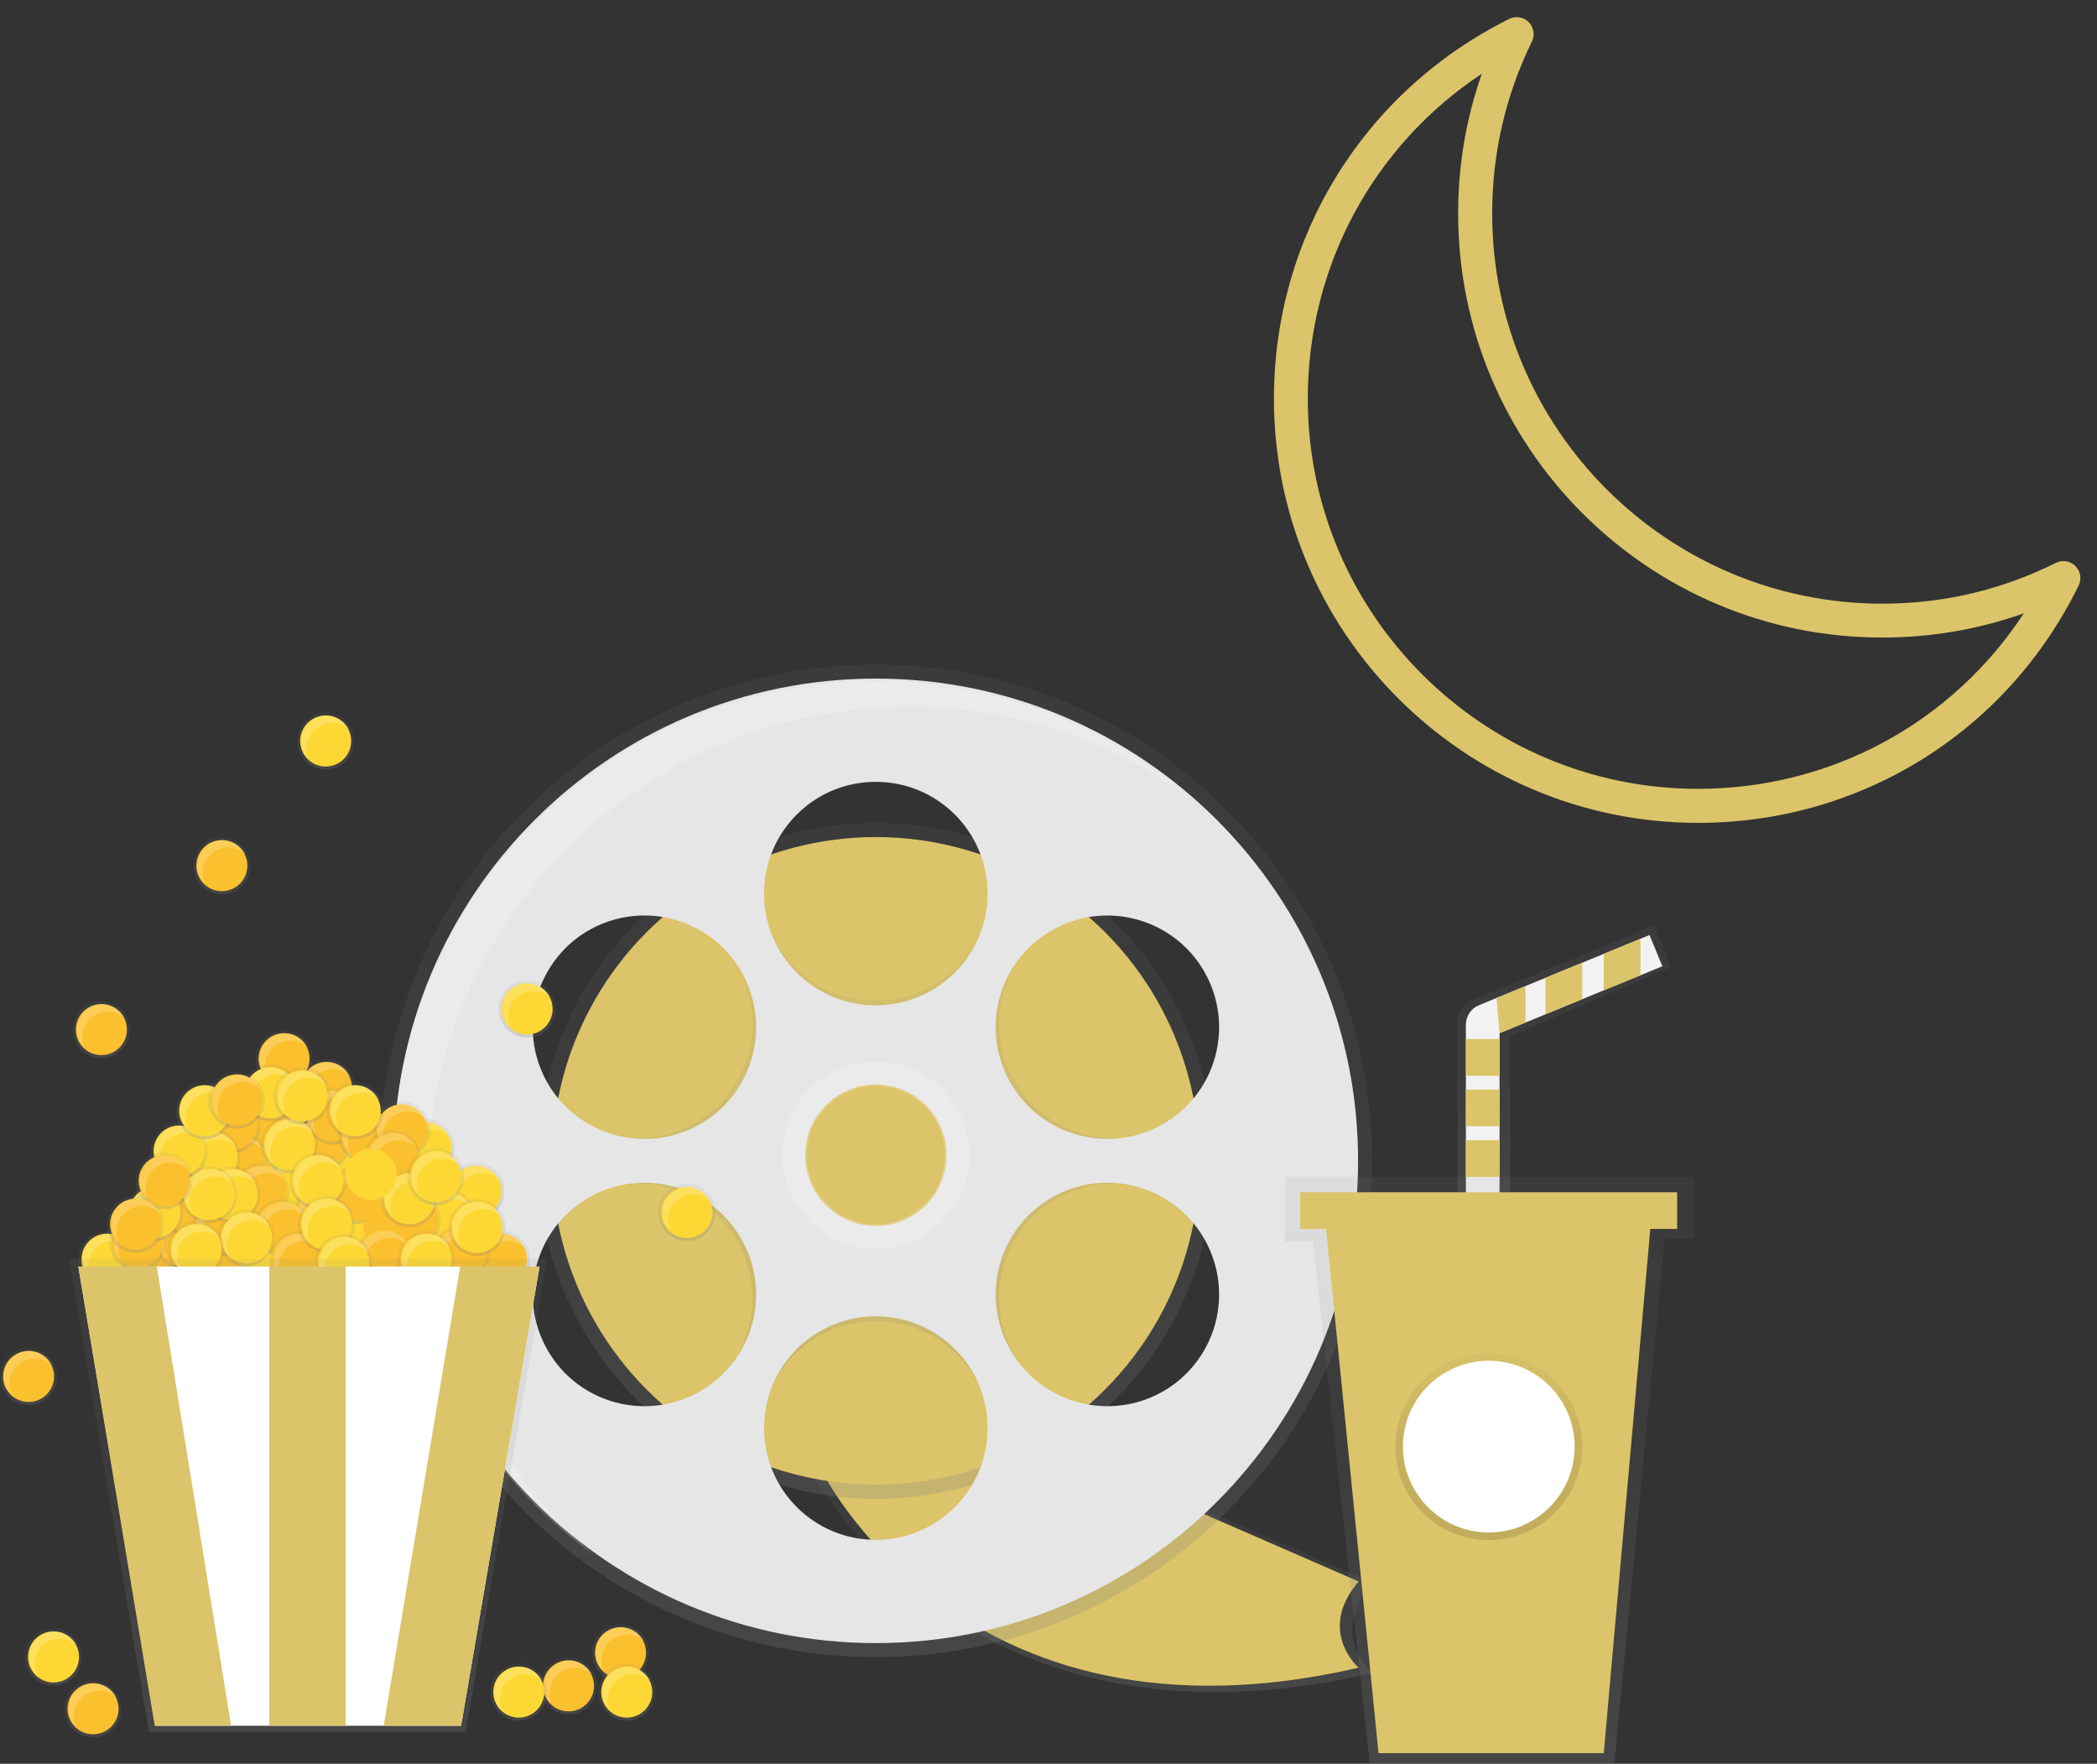<?xml version="1.0" encoding="utf-8"?>
<!-- Generator: Adobe Illustrator 22.1.0, SVG Export Plug-In . SVG Version: 6.00 Build 0)  -->
<svg version="1.1" id="e1e18c23-21c5-4ba7-8e43-9b52646246a3"
	 xmlns="http://www.w3.org/2000/svg" xmlns:xlink="http://www.w3.org/1999/xlink" x="0px" y="0px" viewBox="0 0 1108.8 932.6"
	 style="enable-background:new 0 0 1108.8 932.6;" xml:space="preserve">
<rect x="0" y="0" width="1108.8" height="932.6" fill="#333333" stroke="none"/>
<style type="text/css">
	.st0{fill:url(#SVGID_1_);}
	.st1{fill:#DBC469;}
	.st2{fill:url(#SVGID_2_);}
	.st3{fill:url(#SVGID_3_);}
	.st4{fill:#E6E6E6;}
	.st5{opacity:0.2;fill:#FFFFFF;enable-background:new    ;}
	.st6{opacity:0.2;fill:none;stroke:#FFFFFF;stroke-width:13;stroke-miterlimit:10;enable-background:new    ;}
	.st7{fill:url(#SVGID_4_);}
	.st8{fill:#FDD835;}
	.st9{fill:url(#SVGID_5_);}
	.st10{fill:url(#SVGID_6_);}
	.st11{fill:url(#SVGID_7_);}
	.st12{fill:url(#SVGID_8_);}
	.st13{fill:url(#SVGID_9_);}
	.st14{fill:url(#SVGID_10_);}
	.st15{fill:url(#SVGID_11_);}
	.st16{fill:url(#SVGID_12_);}
	.st17{fill:url(#SVGID_13_);}
	.st18{fill:url(#SVGID_14_);}
	.st19{fill:url(#SVGID_15_);}
	.st20{fill:url(#SVGID_16_);}
	.st21{fill:url(#SVGID_17_);}
	.st22{fill:url(#SVGID_18_);}
	.st23{fill:#FBC02D;}
	.st24{fill:url(#SVGID_19_);}
	.st25{fill:url(#SVGID_20_);}
	.st26{fill:url(#SVGID_21_);}
	.st27{fill:url(#SVGID_22_);}
	.st28{fill:url(#SVGID_23_);}
	.st29{fill:url(#SVGID_24_);}
	.st30{fill:url(#SVGID_25_);}
	.st31{fill:url(#SVGID_26_);}
	.st32{fill:url(#SVGID_27_);}
	.st33{fill:url(#SVGID_28_);}
	.st34{fill:url(#SVGID_29_);}
	.st35{fill:url(#SVGID_30_);}
	.st36{fill:url(#SVGID_31_);}
	.st37{fill:url(#SVGID_32_);}
	.st38{fill:url(#SVGID_33_);}
	.st39{fill:url(#SVGID_34_);}
	.st40{fill:url(#SVGID_35_);}
	.st41{fill:url(#SVGID_36_);}
	.st42{fill:url(#SVGID_37_);}
	.st43{fill:url(#SVGID_38_);}
	.st44{fill:url(#SVGID_39_);}
	.st45{fill:url(#SVGID_40_);}
	.st46{fill:url(#SVGID_41_);}
	.st47{fill:url(#SVGID_42_);}
	.st48{fill:url(#SVGID_43_);}
	.st49{fill:url(#SVGID_44_);}
	.st50{fill:url(#SVGID_45_);}
	.st51{fill:url(#SVGID_46_);}
	.st52{fill:url(#SVGID_47_);}
	.st53{fill:url(#SVGID_48_);}
	.st54{fill:url(#SVGID_49_);}
	.st55{fill:url(#SVGID_50_);}
	.st56{fill:url(#SVGID_51_);}
	.st57{fill:url(#SVGID_52_);}
	.st58{fill:url(#SVGID_53_);}
	.st59{fill:url(#SVGID_54_);}
	.st60{fill:url(#SVGID_55_);}
	.st61{fill:url(#SVGID_56_);}
	.st62{fill:url(#SVGID_57_);}
	.st63{fill:url(#SVGID_58_);}
	.st64{fill:url(#SVGID_59_);}
	.st65{fill:url(#SVGID_60_);}
	.st66{fill:url(#SVGID_61_);}
	.st67{fill:url(#SVGID_62_);}
	.st68{fill:url(#SVGID_63_);}
	.st69{fill:#FFFFFF;}
	.st70{fill:url(#SVGID_64_);}
	.st71{fill:url(#SVGID_65_);}
	.st72{fill:url(#SVGID_66_);}
	.st73{fill:url(#SVGID_67_);}
	.st74{fill:url(#SVGID_68_);}
	.st75{fill:#F2F2F2;}
	.st76{clip-path:url(#SVGID_70_);}
	.st77{fill:url(#SVGID_71_);}
	.st78{fill:url(#SVGID_72_);}
	.st79{fill:url(#SVGID_73_);}
	.st80{fill:url(#SVGID_74_);}
	.st81{fill:url(#SVGID_75_);}
	.st82{fill:url(#SVGID_76_);}
	.st83{fill:url(#SVGID_77_);}
	.st84{fill:url(#SVGID_78_);}
	.st85{fill:url(#SVGID_79_);}
	.st86{fill:url(#SVGID_80_);}
	.st87{fill:url(#SVGID_81_);}
	.st88{fill:url(#SVGID_82_);}
	.st89{fill:url(#SVGID_83_);}
</style>
<title>movie night</title>
<linearGradient id="SVGID_1_" gradientUnits="userSpaceOnUse" x1="727.96" y1="177.117" x2="727.96" y2="316.251" gradientTransform="matrix(1 0 0 -1 -152.12 1071.791)">
	<stop  offset="0" style="stop-color:#808080;stop-opacity:0.25"/>
	<stop  offset="0.54" style="stop-color:#808080;stop-opacity:0.12"/>
	<stop  offset="1" style="stop-color:#808080;stop-opacity:0.1"/>
</linearGradient>
<path class="st0" d="M426.1,772.8c0,0,76.9,163.3,299.4,111.9c0,0-23.5-20.4,0-47.9l-186.4-81.2L426.1,772.8z"/>
<path class="st1" d="M433.2,775.3c0,0,73.3,155.5,285.2,106.5c0,0-22.4-19.4,0-45.6l-177.6-77.4L433.2,775.3z"/>
<linearGradient id="SVGID_2_" gradientUnits="userSpaceOnUse" x1="463.13" y1="380.151" x2="463.13" y2="737.551" gradientTransform="matrix(1 0 0 -1 0 1172.641)">
	<stop  offset="0" style="stop-color:#808080;stop-opacity:0.25"/>
	<stop  offset="0.54" style="stop-color:#808080;stop-opacity:0.12"/>
	<stop  offset="1" style="stop-color:#808080;stop-opacity:0.1"/>
</linearGradient>
<circle class="st2" cx="463.1" cy="613.8" r="178.7"/>
<circle class="st1" cx="463.1" cy="613.8" r="171.2"/>
<linearGradient id="SVGID_3_" gradientUnits="userSpaceOnUse" x1="615.25" y1="195.561" x2="615.25" y2="720.441" gradientTransform="matrix(1 0 0 -1 -152.12 1071.791)">
	<stop  offset="0" style="stop-color:#808080;stop-opacity:0.25"/>
	<stop  offset="0.54" style="stop-color:#808080;stop-opacity:0.12"/>
	<stop  offset="1" style="stop-color:#808080;stop-opacity:0.1"/>
</linearGradient>
<path class="st3" d="M463.1,351.4c-144.9,0-262.4,117.5-262.4,262.4s117.5,262.4,262.4,262.4s262.4-117.5,262.4-262.4
	S608.1,351.4,463.1,351.4z M558.7,488.4c29.1-16.8,66.3-6.8,83,22.3c16.8,29.1,6.8,66.3-22.3,83c-29.1,16.8-66.2,6.8-83-22.3
	C519.6,542.4,529.6,505.2,558.7,488.4C558.7,488.4,558.7,488.4,558.7,488.4L558.7,488.4z M367.6,739.2
	c-29.1,16.8-66.3,6.8-83.1-22.2s-6.8-66.3,22.2-83.1c29.1-16.8,66.3-6.8,83.1,22.2c0,0,0,0,0,0C406.6,685.2,396.6,722.4,367.6,739.2
	z M389.8,571.5c-16.8,29.1-54,39-83.1,22.3c-29.1-16.8-39-54-22.3-83.1c16.8-29.1,54-39,83.1-22.3c0,0,0,0,0,0
	C396.6,505.2,406.6,542.4,389.8,571.5z M463.1,820.1c-33.6,0-60.8-27.2-60.8-60.8s27.2-60.8,60.8-60.8s60.8,27.2,60.8,60.8l0,0
	C523.9,792.8,496.7,820,463.1,820.1L463.1,820.1z M424.7,610.7c0-21.3,17.2-38.5,38.5-38.5c21.3,0,38.5,17.2,38.5,38.5
	c0,21.3-17.2,38.5-38.5,38.5l0,0C441.9,649.2,424.7,632,424.7,610.7z M463.1,529.1c-33.6,0-60.8-27.2-60.8-60.8s27.2-60.8,60.8-60.8
	s60.8,27.2,60.8,60.8c0,0,0,0,0,0C523.9,501.9,496.7,529.1,463.1,529.1L463.1,529.1L463.1,529.1z M641.8,716.9
	c-16.8,29.1-54,39-83.1,22.3s-39-54-22.3-83.1s54-39,83.1-22.3c0,0,0,0,0,0C648.6,650.7,658.5,687.8,641.8,716.9z"/>
<path class="st4" d="M463.1,358.8c-140.8,0-255,114.1-255,255s114.1,255,255,255s255-114.2,255-255S603.9,358.8,463.1,358.8z
	 M556,492c28.3-16.3,64.4-6.6,80.7,21.6c16.3,28.3,6.6,64.4-21.6,80.7c-28.3,16.3-64.4,6.6-80.7-21.6c0,0,0,0,0,0
	C518,544.4,527.7,508.3,556,492L556,492z M370.3,735.6c-28.2,16.3-64.4,6.7-80.7-21.6c-16.3-28.2-6.7-64.4,21.6-80.7
	c28.2-16.3,64.4-6.7,80.7,21.6c0,0,0,0,0,0C408.2,683.2,398.5,719.3,370.3,735.6z M391.9,572.7c-16.3,28.3-52.4,37.9-80.7,21.6
	c-28.3-16.3-37.9-52.4-21.6-80.7c16.3-28.3,52.4-37.9,80.7-21.6c0,0,0,0,0,0C398.5,508.3,408.2,544.4,391.9,572.7z M463.1,814.2
	c-32.6,0-59.1-26.4-59.1-59.1s26.4-59.1,59.1-59.1s59.1,26.4,59.1,59.1C522.2,787.7,495.7,814.2,463.1,814.2L463.1,814.2z
	 M425.7,610.8c0-20.6,16.7-37.4,37.4-37.4s37.4,16.7,37.4,37.4s-16.7,37.4-37.4,37.4S425.7,631.4,425.7,610.8L425.7,610.8z
	 M463.1,531.6c-32.6,0-59.1-26.4-59.1-59.1s26.4-59.1,59.1-59.1c32.6,0,59.1,26.4,59.1,59.1C522.2,505.1,495.7,531.5,463.1,531.6
	L463.1,531.6z M636.7,714c-16.3,28.3-52.4,37.9-80.7,21.6c-28.3-16.3-37.9-52.4-21.6-80.7c16.3-28.3,52.4-37.9,80.7-21.6
	c0,0,0,0,0,0C643.3,649.6,653,685.7,636.7,714z"/>
<path class="st5" d="M225.4,628.7c0-140.8,114.1-255,255-255c53.1-0.1,105,16.5,148.2,47.5c-46.1-39.4-104.7-61-165.4-60.9
	c-140.8,0-255,114.1-255,255c-0.1,82.4,39.7,159.7,106.8,207.5C258.1,774.4,225.3,703.4,225.4,628.7z"/>
<circle class="st6" cx="463.1" cy="610.8" r="43"/>
<linearGradient id="SVGID_4_" gradientUnits="userSpaceOnUse" x1="137.3" y1="491.721" x2="137.3" y2="522.001" gradientTransform="matrix(1 0 0 -1 0 1172.641)">
	<stop  offset="0" style="stop-color:#808080;stop-opacity:0.25"/>
	<stop  offset="0.54" style="stop-color:#808080;stop-opacity:0.12"/>
	<stop  offset="1" style="stop-color:#808080;stop-opacity:0.1"/>
</linearGradient>
<circle class="st7" cx="137.3" cy="665.8" r="15.1"/>
<ellipse transform="matrix(7.088899e-02 -0.998 0.998 7.088899e-02 -536.539 755.539)" class="st8" cx="137.3" cy="665.8" rx="13.5" ry="13.5"/>
<path class="st5" d="M127.2,669.7c0-7.4,6-13.5,13.4-13.5c3.5,0,6.9,1.4,9.4,3.8c-3.2-6.7-11.3-9.5-17.9-6.3
	c-6.7,3.2-9.5,11.3-6.3,17.9c0.7,1.4,1.6,2.7,2.7,3.8C127.6,673.7,127.2,671.7,127.2,669.7z"/>
<linearGradient id="SVGID_5_" gradientUnits="userSpaceOnUse" x1="181.03" y1="491.721" x2="181.03" y2="522.001" gradientTransform="matrix(1 0 0 -1 0 1172.641)">
	<stop  offset="0" style="stop-color:#808080;stop-opacity:0.25"/>
	<stop  offset="0.54" style="stop-color:#808080;stop-opacity:0.12"/>
	<stop  offset="1" style="stop-color:#808080;stop-opacity:0.1"/>
</linearGradient>
<circle class="st9" cx="181" cy="665.8" r="15.1"/>
<circle class="st8" cx="181" cy="665.8" r="13.5"/>
<path class="st5" d="M170.9,669.7c0-7.4,6-13.5,13.4-13.5c3.5,0,6.9,1.4,9.4,3.8c-3.2-6.7-11.3-9.5-17.9-6.3
	c-6.7,3.2-9.5,11.3-6.3,17.9c0.7,1.4,1.6,2.7,2.7,3.8C171.4,673.7,170.9,671.7,170.9,669.7z"/>
<linearGradient id="SVGID_6_" gradientUnits="userSpaceOnUse" x1="56.57" y1="491.721" x2="56.57" y2="522.001" gradientTransform="matrix(1 0 0 -1 0 1172.641)">
	<stop  offset="0" style="stop-color:#808080;stop-opacity:0.25"/>
	<stop  offset="0.54" style="stop-color:#808080;stop-opacity:0.12"/>
	<stop  offset="1" style="stop-color:#808080;stop-opacity:0.1"/>
</linearGradient>
<circle class="st10" cx="56.6" cy="665.8" r="15.1"/>
<circle class="st8" cx="56.6" cy="665.8" r="13.5"/>
<path class="st5" d="M46.5,669.7c0-7.4,6-13.5,13.4-13.5c3.5,0,6.9,1.4,9.4,3.8c-3.2-6.7-11.3-9.5-18-6.3c-6.7,3.2-9.5,11.3-6.3,18
	c0.7,1.4,1.6,2.6,2.7,3.7C46.9,673.7,46.5,671.7,46.5,669.7z"/>
<linearGradient id="SVGID_7_" gradientUnits="userSpaceOnUse" x1="113.76" y1="529.851" x2="113.76" y2="560.131" gradientTransform="matrix(1 0 0 -1 0 1172.641)">
	<stop  offset="0" style="stop-color:#808080;stop-opacity:0.25"/>
	<stop  offset="0.54" style="stop-color:#808080;stop-opacity:0.12"/>
	<stop  offset="1" style="stop-color:#808080;stop-opacity:0.1"/>
</linearGradient>
<circle class="st11" cx="113.8" cy="627.7" r="15.1"/>
<circle class="st8" cx="113.8" cy="627.7" r="13.5"/>
<path class="st5" d="M103.7,631.6c0-7.4,6-13.5,13.4-13.5c3.5,0,6.9,1.4,9.4,3.8c-3.2-6.7-11.2-9.6-17.9-6.4
	c-6.7,3.2-9.6,11.2-6.4,17.9c0.7,1.5,1.6,2.8,2.8,3.9C104.1,635.5,103.7,633.6,103.7,631.6z"/>
<linearGradient id="SVGID_8_" gradientUnits="userSpaceOnUse" x1="202.9" y1="523.681" x2="202.9" y2="553.961" gradientTransform="matrix(1 0 0 -1 0 1172.641)">
	<stop  offset="0" style="stop-color:#808080;stop-opacity:0.25"/>
	<stop  offset="0.54" style="stop-color:#808080;stop-opacity:0.12"/>
	<stop  offset="1" style="stop-color:#808080;stop-opacity:0.1"/>
</linearGradient>
<circle class="st12" cx="202.9" cy="633.8" r="15.1"/>
<circle class="st8" cx="202.9" cy="633.8" r="13.5"/>
<path class="st5" d="M192.8,637.8c0-7.4,6-13.5,13.4-13.5c3.5,0,6.9,1.4,9.4,3.8c-3.2-6.7-11.2-9.6-17.9-6.4
	c-6.7,3.2-9.6,11.2-6.4,17.9c0.7,1.5,1.6,2.8,2.8,3.9C193.2,641.7,192.8,639.7,192.8,637.8z"/>
<linearGradient id="SVGID_9_" gradientUnits="userSpaceOnUse" x1="181.03" y1="537.141" x2="181.03" y2="567.421" gradientTransform="matrix(1 0 0 -1 0 1172.641)">
	<stop  offset="0" style="stop-color:#808080;stop-opacity:0.25"/>
	<stop  offset="0.54" style="stop-color:#808080;stop-opacity:0.12"/>
	<stop  offset="1" style="stop-color:#808080;stop-opacity:0.1"/>
</linearGradient>
<circle class="st13" cx="181" cy="620.4" r="15.1"/>
<circle class="st8" cx="181" cy="620.4" r="13.5"/>
<path class="st5" d="M170.9,624.3c0-7.4,6-13.5,13.4-13.5c3.5,0,6.9,1.4,9.4,3.8c-3.2-6.7-11.2-9.6-17.9-6.4
	c-6.7,3.2-9.6,11.2-6.4,17.9c0.7,1.5,1.6,2.8,2.8,3.9C171.4,628.2,170.9,626.3,170.9,624.3z"/>
<linearGradient id="SVGID_10_" gradientUnits="userSpaceOnUse" x1="191.69" y1="505.181" x2="191.69" y2="535.461" gradientTransform="matrix(1 0 0 -1 0 1172.641)">
	<stop  offset="0" style="stop-color:#808080;stop-opacity:0.25"/>
	<stop  offset="0.54" style="stop-color:#808080;stop-opacity:0.12"/>
	<stop  offset="1" style="stop-color:#808080;stop-opacity:0.1"/>
</linearGradient>
<circle class="st14" cx="191.7" cy="652.3" r="15.1"/>
<circle class="st8" cx="191.7" cy="652.3" r="13.5"/>
<path class="st5" d="M181.6,656.3c0-7.4,6-13.5,13.4-13.5c3.5,0,6.9,1.4,9.4,3.8c-3.2-6.7-11.2-9.6-17.9-6.5s-9.6,11.2-6.5,17.9
	c0.7,1.5,1.6,2.8,2.8,3.9C182,660.2,181.6,658.2,181.6,656.3z"/>
<linearGradient id="SVGID_11_" gradientUnits="userSpaceOnUse" x1="152.44" y1="529.851" x2="152.44" y2="560.131" gradientTransform="matrix(1 0 0 -1 0 1172.641)">
	<stop  offset="0" style="stop-color:#808080;stop-opacity:0.25"/>
	<stop  offset="0.54" style="stop-color:#808080;stop-opacity:0.12"/>
	<stop  offset="1" style="stop-color:#808080;stop-opacity:0.1"/>
</linearGradient>
<circle class="st15" cx="152.4" cy="627.7" r="15.1"/>
<circle class="st8" cx="152.4" cy="627.7" r="13.5"/>
<path class="st5" d="M142.4,631.6c0-7.4,6-13.5,13.4-13.5c3.5,0,6.9,1.4,9.4,3.8c-3.2-6.7-11.2-9.6-17.9-6.4
	c-6.7,3.2-9.6,11.2-6.4,17.9c0.7,1.5,1.6,2.8,2.8,3.9C142.8,635.5,142.3,633.6,142.4,631.6z"/>
<linearGradient id="SVGID_12_" gradientUnits="userSpaceOnUse" x1="150.76" y1="572.461" x2="150.76" y2="602.741" gradientTransform="matrix(1 0 0 -1 0 1172.641)">
	<stop  offset="0" style="stop-color:#808080;stop-opacity:0.25"/>
	<stop  offset="0.54" style="stop-color:#808080;stop-opacity:0.12"/>
	<stop  offset="1" style="stop-color:#808080;stop-opacity:0.1"/>
</linearGradient>
<circle class="st16" cx="150.8" cy="585" r="15.1"/>
<circle class="st8" cx="150.8" cy="585" r="13.5"/>
<path class="st5" d="M140.7,589c0-7.4,6-13.5,13.4-13.5c3.5,0,6.9,1.4,9.4,3.8c-3.2-6.7-11.2-9.6-17.9-6.4
	c-6.7,3.2-9.6,11.2-6.4,17.9c0.7,1.5,1.6,2.8,2.8,3.9C141.1,592.9,140.7,590.9,140.7,589z"/>
<linearGradient id="SVGID_13_" gradientUnits="userSpaceOnUse" x1="225.32" y1="550.591" x2="225.32" y2="580.871" gradientTransform="matrix(1 0 0 -1 0 1172.641)">
	<stop  offset="0" style="stop-color:#808080;stop-opacity:0.25"/>
	<stop  offset="0.54" style="stop-color:#808080;stop-opacity:0.12"/>
	<stop  offset="1" style="stop-color:#808080;stop-opacity:0.1"/>
</linearGradient>
<circle class="st17" cx="225.3" cy="606.9" r="15.1"/>
<circle class="st8" cx="225.3" cy="606.9" r="13.5"/>
<path class="st5" d="M215.2,610.8c0-7.4,6-13.5,13.4-13.5c3.5,0,6.9,1.4,9.4,3.8c-3.2-6.7-11.2-9.6-17.9-6.4
	c-6.7,3.2-9.6,11.2-6.4,17.9c0.7,1.5,1.6,2.8,2.8,3.9C215.7,614.8,215.2,612.8,215.2,610.8z"/>
<linearGradient id="SVGID_14_" gradientUnits="userSpaceOnUse" x1="218.04" y1="522.001" x2="218.04" y2="552.281" gradientTransform="matrix(1 0 0 -1 0 1172.641)">
	<stop  offset="0" style="stop-color:#808080;stop-opacity:0.25"/>
	<stop  offset="0.54" style="stop-color:#808080;stop-opacity:0.12"/>
	<stop  offset="1" style="stop-color:#808080;stop-opacity:0.1"/>
</linearGradient>
<circle class="st18" cx="218" cy="635.5" r="15.1"/>
<circle class="st8" cx="218" cy="635.5" r="13.5"/>
<path class="st5" d="M207.9,639.5c0-7.4,6-13.5,13.4-13.5c3.5,0,6.9,1.4,9.4,3.8c-3.2-6.7-11.2-9.6-17.9-6.4
	c-6.7,3.2-9.6,11.2-6.4,17.9c0.7,1.5,1.6,2.8,2.8,3.9C208.4,643.4,207.9,641.4,207.9,639.5z"/>
<linearGradient id="SVGID_15_" gradientUnits="userSpaceOnUse" x1="251.67" y1="527.611" x2="251.67" y2="557.891" gradientTransform="matrix(1 0 0 -1 0 1172.641)">
	<stop  offset="0" style="stop-color:#808080;stop-opacity:0.25"/>
	<stop  offset="0.54" style="stop-color:#808080;stop-opacity:0.12"/>
	<stop  offset="1" style="stop-color:#808080;stop-opacity:0.1"/>
</linearGradient>
<circle class="st19" cx="251.7" cy="629.9" r="15.1"/>
<circle class="st8" cx="251.7" cy="629.9" r="13.5"/>
<path class="st5" d="M241.6,633.8c0-7.4,6-13.5,13.4-13.5c3.5,0,6.9,1.4,9.4,3.8c-3.1-6.7-11.2-9.6-17.9-6.5
	c-6.7,3.1-9.6,11.2-6.5,17.9c0.7,1.5,1.7,2.8,2.8,4C242,637.8,241.6,635.8,241.6,633.8z"/>
<linearGradient id="SVGID_16_" gradientUnits="userSpaceOnUse" x1="236.54" y1="513.591" x2="236.54" y2="543.871" gradientTransform="matrix(1 0 0 -1 0 1172.641)">
	<stop  offset="0" style="stop-color:#808080;stop-opacity:0.25"/>
	<stop  offset="0.54" style="stop-color:#808080;stop-opacity:0.12"/>
	<stop  offset="1" style="stop-color:#808080;stop-opacity:0.1"/>
</linearGradient>
<circle class="st20" cx="236.5" cy="643.9" r="15.1"/>
<circle class="st8" cx="236.5" cy="643.9" r="13.5"/>
<path class="st5" d="M226.4,647.8c0-7.4,6-13.5,13.4-13.5c3.5,0,6.9,1.4,9.4,3.8c-3.2-6.7-11.2-9.6-17.9-6.4s-9.6,11.2-6.4,17.9
	c0.7,1.5,1.6,2.8,2.8,3.9C226.9,651.8,226.4,649.8,226.4,647.8z"/>
<linearGradient id="SVGID_17_" gradientUnits="userSpaceOnUse" x1="135.62" y1="550.591" x2="135.62" y2="580.871" gradientTransform="matrix(1 0 0 -1 0 1172.641)">
	<stop  offset="0" style="stop-color:#808080;stop-opacity:0.25"/>
	<stop  offset="0.54" style="stop-color:#808080;stop-opacity:0.12"/>
	<stop  offset="1" style="stop-color:#808080;stop-opacity:0.1"/>
</linearGradient>
<circle class="st21" cx="135.6" cy="606.9" r="15.1"/>
<ellipse transform="matrix(7.088899e-02 -0.998 0.998 7.088899e-02 -479.378 699.166)" class="st8" cx="135.6" cy="606.9" rx="13.5" ry="13.5"/>
<path class="st5" d="M125.5,610.8c0-7.4,6-13.5,13.4-13.5c3.5,0,6.9,1.4,9.4,3.8c-3.2-6.7-11.2-9.6-17.9-6.4
	c-6.7,3.2-9.6,11.2-6.4,17.9c0.7,1.5,1.6,2.8,2.8,3.9C126,614.8,125.5,612.8,125.5,610.8z"/>
<linearGradient id="SVGID_18_" gradientUnits="userSpaceOnUse" x1="113.76" y1="493.411" x2="113.76" y2="523.691" gradientTransform="matrix(1 0 0 -1 0 1172.641)">
	<stop  offset="0" style="stop-color:#808080;stop-opacity:0.25"/>
	<stop  offset="0.54" style="stop-color:#808080;stop-opacity:0.12"/>
	<stop  offset="1" style="stop-color:#808080;stop-opacity:0.1"/>
</linearGradient>
<circle class="st22" cx="113.8" cy="664.1" r="15.1"/>
<circle class="st23" cx="113.8" cy="664.1" r="13.5"/>
<path class="st5" d="M103.7,668c0-7.4,6-13.5,13.4-13.5c3.5,0,6.9,1.4,9.4,3.8c-3.2-6.7-11.2-9.6-17.9-6.4
	c-6.7,3.2-9.6,11.2-6.4,17.9c0.7,1.5,1.6,2.8,2.8,3.9C104.1,672,103.7,670,103.7,668z"/>
<linearGradient id="SVGID_19_" gradientUnits="userSpaceOnUse" x1="79.56" y1="491.721" x2="79.56" y2="522.001" gradientTransform="matrix(1 0 0 -1 0 1172.641)">
	<stop  offset="0" style="stop-color:#808080;stop-opacity:0.25"/>
	<stop  offset="0.54" style="stop-color:#808080;stop-opacity:0.12"/>
	<stop  offset="1" style="stop-color:#808080;stop-opacity:0.1"/>
</linearGradient>
<circle class="st24" cx="79.6" cy="665.8" r="15.1"/>
<circle class="st23" cx="79.6" cy="665.8" r="13.5"/>
<path class="st5" d="M69.5,669.7c0-7.4,6-13.5,13.4-13.5c3.5,0,6.9,1.4,9.4,3.8c-3.2-6.7-11.3-9.5-17.9-6.3
	c-6.7,3.2-9.5,11.3-6.3,17.9c0.7,1.4,1.6,2.7,2.7,3.8C69.9,673.7,69.5,671.7,69.5,669.7z"/>
<linearGradient id="SVGID_20_" gradientUnits="userSpaceOnUse" x1="96.94" y1="501.261" x2="96.94" y2="531.541" gradientTransform="matrix(1 0 0 -1 0 1172.641)">
	<stop  offset="0" style="stop-color:#808080;stop-opacity:0.25"/>
	<stop  offset="0.54" style="stop-color:#808080;stop-opacity:0.12"/>
	<stop  offset="1" style="stop-color:#808080;stop-opacity:0.1"/>
</linearGradient>
<circle class="st25" cx="96.9" cy="656.2" r="15.1"/>
<circle class="st23" cx="96.9" cy="656.2" r="13.5"/>
<path class="st5" d="M86.9,660.2c0-7.4,6-13.5,13.4-13.5c3.5,0,6.9,1.4,9.4,3.8c-3.2-6.7-11.2-9.6-17.9-6.4
	c-6.7,3.2-9.6,11.2-6.4,17.9c0.7,1.5,1.6,2.8,2.8,3.9C87.3,664.1,86.9,662.1,86.9,660.2z"/>
<linearGradient id="SVGID_21_" gradientUnits="userSpaceOnUse" x1="170.94" y1="518.071" x2="170.94" y2="548.351" gradientTransform="matrix(1 0 0 -1 0 1172.641)">
	<stop  offset="0" style="stop-color:#808080;stop-opacity:0.25"/>
	<stop  offset="0.54" style="stop-color:#808080;stop-opacity:0.12"/>
	<stop  offset="1" style="stop-color:#808080;stop-opacity:0.1"/>
</linearGradient>
<circle class="st26" cx="170.9" cy="639.4" r="15.1"/>
<circle class="st23" cx="170.9" cy="639.4" r="13.5"/>
<path class="st5" d="M160.9,643.4c0-7.4,6-13.5,13.4-13.5c3.5,0,6.9,1.4,9.4,3.8c-3.2-6.7-11.2-9.6-17.9-6.4
	c-6.7,3.2-9.6,11.2-6.4,17.9c0.7,1.5,1.6,2.8,2.8,3.9C161.3,647.3,160.9,645.3,160.9,643.4z"/>
<linearGradient id="SVGID_22_" gradientUnits="userSpaceOnUse" x1="170.94" y1="553.961" x2="170.94" y2="584.241" gradientTransform="matrix(1 0 0 -1 0 1172.641)">
	<stop  offset="0" style="stop-color:#808080;stop-opacity:0.25"/>
	<stop  offset="0.54" style="stop-color:#808080;stop-opacity:0.12"/>
	<stop  offset="1" style="stop-color:#808080;stop-opacity:0.1"/>
</linearGradient>
<circle class="st27" cx="170.9" cy="603.5" r="15.1"/>
<circle class="st23" cx="170.9" cy="603.5" r="13.5"/>
<path class="st5" d="M160.9,607.5c0-7.4,6-13.5,13.4-13.5c3.5,0,6.9,1.4,9.4,3.8c-3.2-6.7-11.2-9.6-17.9-6.4
	c-6.7,3.2-9.6,11.2-6.4,17.9c0.7,1.5,1.6,2.8,2.8,3.9C161.3,611.4,160.9,609.4,160.9,607.5z"/>
<linearGradient id="SVGID_23_" gradientUnits="userSpaceOnUse" x1="187.76" y1="525.361" x2="187.76" y2="555.641" gradientTransform="matrix(1 0 0 -1 0 1172.641)">
	<stop  offset="0" style="stop-color:#808080;stop-opacity:0.25"/>
	<stop  offset="0.54" style="stop-color:#808080;stop-opacity:0.12"/>
	<stop  offset="1" style="stop-color:#808080;stop-opacity:0.1"/>
</linearGradient>
<circle class="st28" cx="187.8" cy="632.1" r="15.1"/>
<circle class="st23" cx="187.8" cy="632.1" r="13.5"/>
<path class="st5" d="M177.7,636.1c0-7.4,6-13.5,13.4-13.5c3.5,0,6.9,1.4,9.4,3.8c-3.2-6.7-11.2-9.6-17.9-6.4
	c-6.7,3.2-9.6,11.2-6.4,17.9c0.7,1.5,1.6,2.8,2.8,3.9C178.1,640,177.7,638,177.7,636.1z"/>
<linearGradient id="SVGID_24_" gradientUnits="userSpaceOnUse" x1="172.62" y1="582.551" x2="172.62" y2="612.831" gradientTransform="matrix(1 0 0 -1 0 1172.641)">
	<stop  offset="0" style="stop-color:#808080;stop-opacity:0.25"/>
	<stop  offset="0.54" style="stop-color:#808080;stop-opacity:0.12"/>
	<stop  offset="1" style="stop-color:#808080;stop-opacity:0.1"/>
</linearGradient>
<circle class="st29" cx="172.6" cy="575" r="15.1"/>
<circle class="st23" cx="172.6" cy="575" r="13.5"/>
<path class="st5" d="M162.5,578.9c0-7.4,6-13.5,13.4-13.5c3.5,0,6.9,1.4,9.4,3.8c-3.2-6.7-11.2-9.6-17.9-6.4
	c-6.7,3.2-9.6,11.2-6.4,17.9c0.7,1.5,1.6,2.8,2.8,3.9C163,582.8,162.5,580.9,162.5,578.9z"/>
<linearGradient id="SVGID_25_" gradientUnits="userSpaceOnUse" x1="175.99" y1="567.411" x2="175.99" y2="597.691" gradientTransform="matrix(1 0 0 -1 0 1172.641)">
	<stop  offset="0" style="stop-color:#808080;stop-opacity:0.25"/>
	<stop  offset="0.54" style="stop-color:#808080;stop-opacity:0.12"/>
	<stop  offset="1" style="stop-color:#808080;stop-opacity:0.1"/>
</linearGradient>
<circle class="st30" cx="176" cy="590.1" r="15.1"/>
<circle class="st23" cx="176" cy="590.1" r="13.5"/>
<path class="st5" d="M165.9,594c0-7.4,6-13.5,13.4-13.5c3.5,0,6.9,1.4,9.4,3.8c-3.2-6.7-11.2-9.6-17.9-6.4
	c-6.7,3.2-9.6,11.2-6.4,17.9c0.7,1.5,1.6,2.8,2.8,3.9C166.3,598,165.9,596,165.9,594z"/>
<linearGradient id="SVGID_26_" gradientUnits="userSpaceOnUse" x1="193.93" y1="557.321" x2="193.93" y2="587.601" gradientTransform="matrix(1 0 0 -1 0 1172.641)">
	<stop  offset="0" style="stop-color:#808080;stop-opacity:0.25"/>
	<stop  offset="0.54" style="stop-color:#808080;stop-opacity:0.12"/>
	<stop  offset="1" style="stop-color:#808080;stop-opacity:0.1"/>
</linearGradient>
<circle class="st31" cx="193.9" cy="600.2" r="15.1"/>
<circle class="st23" cx="193.9" cy="600.2" r="13.5"/>
<path class="st5" d="M183.9,604.1c0-7.4,6.1-13.4,13.5-13.4c3.5,0,6.8,1.4,9.3,3.8c-3.2-6.7-11.2-9.6-17.9-6.4
	c-6.7,3.2-9.6,11.2-6.4,17.9c0.7,1.5,1.6,2.8,2.8,3.9C184.3,608,183.9,606.1,183.9,604.1z"/>
<linearGradient id="SVGID_27_" gradientUnits="userSpaceOnUse" x1="212.43" y1="560.121" x2="212.43" y2="590.401" gradientTransform="matrix(1 0 0 -1 0 1172.641)">
	<stop  offset="0" style="stop-color:#808080;stop-opacity:0.25"/>
	<stop  offset="0.54" style="stop-color:#808080;stop-opacity:0.12"/>
	<stop  offset="1" style="stop-color:#808080;stop-opacity:0.1"/>
</linearGradient>
<circle class="st32" cx="212.4" cy="597.4" r="15.1"/>
<circle class="st23" cx="212.4" cy="597.4" r="13.5"/>
<path class="st5" d="M202.3,601.3c0-7.4,6-13.5,13.4-13.5c3.5,0,6.9,1.4,9.4,3.8c-3.2-6.7-11.2-9.6-17.9-6.4
	c-6.7,3.2-9.6,11.2-6.4,17.9c0.7,1.5,1.6,2.8,2.8,3.9C202.8,605.2,202.3,603.3,202.3,601.3z"/>
<linearGradient id="SVGID_28_" gradientUnits="userSpaceOnUse" x1="207.38" y1="544.991" x2="207.38" y2="575.271" gradientTransform="matrix(1 0 0 -1 0 1172.641)">
	<stop  offset="0" style="stop-color:#808080;stop-opacity:0.25"/>
	<stop  offset="0.54" style="stop-color:#808080;stop-opacity:0.12"/>
	<stop  offset="1" style="stop-color:#808080;stop-opacity:0.1"/>
</linearGradient>
<circle class="st33" cx="207.4" cy="612.5" r="15.1"/>
<circle class="st23" cx="207.4" cy="612.5" r="13.5"/>
<path class="st5" d="M197.3,616.5c0-7.4,6-13.5,13.4-13.5c3.5,0,6.9,1.4,9.4,3.8c-3.2-6.7-11.2-9.6-17.9-6.4
	c-6.7,3.2-9.6,11.2-6.4,17.9c0.7,1.5,1.6,2.8,2.8,3.9C197.7,620.4,197.3,618.4,197.3,616.5z"/>
<linearGradient id="SVGID_29_" gradientUnits="userSpaceOnUse" x1="144.03" y1="564.611" x2="144.03" y2="594.891" gradientTransform="matrix(1 0 0 -1 0 1172.641)">
	<stop  offset="0" style="stop-color:#808080;stop-opacity:0.25"/>
	<stop  offset="0.54" style="stop-color:#808080;stop-opacity:0.12"/>
	<stop  offset="1" style="stop-color:#808080;stop-opacity:0.1"/>
</linearGradient>
<circle class="st34" cx="144" cy="592.9" r="15.1"/>
<circle class="st23" cx="144" cy="592.9" r="13.5"/>
<path class="st5" d="M133.9,596.8c0-7.4,6-13.5,13.4-13.5c3.5,0,6.9,1.4,9.4,3.8c-3.2-6.7-11.2-9.6-17.9-6.4
	c-6.7,3.2-9.6,11.2-6.4,17.9c0.7,1.5,1.6,2.8,2.8,3.9C134.4,600.8,133.9,598.8,133.9,596.8z"/>
<linearGradient id="SVGID_30_" gradientUnits="userSpaceOnUse" x1="100.3" y1="518.641" x2="100.3" y2="548.921" gradientTransform="matrix(1 0 0 -1 0 1172.641)">
	<stop  offset="0" style="stop-color:#808080;stop-opacity:0.25"/>
	<stop  offset="0.54" style="stop-color:#808080;stop-opacity:0.12"/>
	<stop  offset="1" style="stop-color:#808080;stop-opacity:0.1"/>
</linearGradient>
<circle class="st35" cx="100.3" cy="638.9" r="15.1"/>
<circle class="st23" cx="100.3" cy="638.9" r="13.5"/>
<path class="st5" d="M90.2,642.8c0-7.4,6-13.5,13.4-13.5c3.5,0,6.9,1.4,9.4,3.8c-3.1-6.7-11.1-9.7-17.9-6.5
	c-6.7,3.1-9.7,11.1-6.5,17.9c0.7,1.5,1.6,2.8,2.8,4C90.6,646.7,90.2,644.8,90.2,642.8z"/>
<linearGradient id="SVGID_31_" gradientUnits="userSpaceOnUse" x1="126.65" y1="543.861" x2="126.65" y2="574.141" gradientTransform="matrix(1 0 0 -1 0 1172.641)">
	<stop  offset="0" style="stop-color:#808080;stop-opacity:0.25"/>
	<stop  offset="0.54" style="stop-color:#808080;stop-opacity:0.12"/>
	<stop  offset="1" style="stop-color:#808080;stop-opacity:0.1"/>
</linearGradient>
<circle class="st36" cx="126.7" cy="613.6" r="15.1"/>
<circle class="st23" cx="126.7" cy="613.6" r="13.5"/>
<path class="st5" d="M116.6,617.6c0-7.4,6-13.5,13.4-13.5c3.5,0,6.9,1.4,9.4,3.8c-3.1-6.7-11.1-9.7-17.9-6.5s-9.7,11.1-6.5,17.9
	c0.7,1.5,1.7,2.9,2.9,4C117,621.5,116.6,619.5,116.6,617.6z"/>
<linearGradient id="SVGID_32_" gradientUnits="userSpaceOnUse" x1="72.83" y1="500.691" x2="72.83" y2="530.971" gradientTransform="matrix(1 0 0 -1 0 1172.641)">
	<stop  offset="0" style="stop-color:#808080;stop-opacity:0.25"/>
	<stop  offset="0.54" style="stop-color:#808080;stop-opacity:0.12"/>
	<stop  offset="1" style="stop-color:#808080;stop-opacity:0.1"/>
</linearGradient>
<circle class="st37" cx="72.8" cy="656.8" r="15.1"/>
<circle class="st23" cx="72.8" cy="656.8" r="13.5"/>
<path class="st5" d="M62.7,660.7c0-7.4,6-13.5,13.4-13.5c3.5,0,6.9,1.4,9.4,3.8c-3.2-6.7-11.2-9.5-17.9-6.4
	c-6.7,3.2-9.5,11.2-6.4,17.9c0.7,1.4,1.6,2.7,2.7,3.8C63.2,664.7,62.7,662.7,62.7,660.7z"/>
<linearGradient id="SVGID_33_" gradientUnits="userSpaceOnUse" x1="218.04" y1="512.471" x2="218.04" y2="542.751" gradientTransform="matrix(1 0 0 -1 0 1172.641)">
	<stop  offset="0" style="stop-color:#808080;stop-opacity:0.25"/>
	<stop  offset="0.54" style="stop-color:#808080;stop-opacity:0.12"/>
	<stop  offset="1" style="stop-color:#808080;stop-opacity:0.1"/>
</linearGradient>
<circle class="st38" cx="218" cy="645" r="15.1"/>
<circle class="st23" cx="218" cy="645" r="13.5"/>
<path class="st5" d="M207.9,649c0-7.4,6-13.5,13.4-13.5c3.5,0,6.9,1.4,9.4,3.8c-3.2-6.7-11.2-9.6-17.9-6.4s-9.6,11.2-6.4,17.9
	c0.7,1.5,1.6,2.8,2.8,3.9C208.4,652.9,207.9,650.9,207.9,649z"/>
<linearGradient id="SVGID_34_" gradientUnits="userSpaceOnUse" x1="150.2" y1="597.691" x2="150.2" y2="627.971" gradientTransform="matrix(1 0 0 -1 0 1172.641)">
	<stop  offset="0" style="stop-color:#808080;stop-opacity:0.25"/>
	<stop  offset="0.54" style="stop-color:#808080;stop-opacity:0.12"/>
	<stop  offset="1" style="stop-color:#808080;stop-opacity:0.1"/>
</linearGradient>
<circle class="st39" cx="150.2" cy="559.8" r="15.1"/>
<circle class="st23" cx="150.2" cy="559.8" r="13.5"/>
<path class="st5" d="M140.1,563.7c0-7.4,6-13.5,13.4-13.5c3.5,0,6.9,1.4,9.4,3.8c-3.2-6.7-11.2-9.6-17.9-6.4
	c-6.7,3.2-9.6,11.2-6.4,17.9c0.7,1.4,1.6,2.8,2.8,3.9C140.5,567.7,140.1,565.7,140.1,563.7z"/>
<linearGradient id="SVGID_35_" gradientUnits="userSpaceOnUse" x1="122.73" y1="562.931" x2="122.73" y2="593.211" gradientTransform="matrix(1 0 0 -1 0 1172.641)">
	<stop  offset="0" style="stop-color:#808080;stop-opacity:0.25"/>
	<stop  offset="0.54" style="stop-color:#808080;stop-opacity:0.12"/>
	<stop  offset="1" style="stop-color:#808080;stop-opacity:0.1"/>
</linearGradient>
<circle class="st40" cx="122.7" cy="594.6" r="15.1"/>
<circle class="st23" cx="122.7" cy="594.6" r="13.5"/>
<path class="st5" d="M112.6,598.5c0-7.4,6-13.5,13.4-13.5c3.5,0,6.9,1.4,9.4,3.8c-3.2-6.7-11.3-9.5-18-6.3s-9.5,11.3-6.3,18
	c0.7,1.4,1.6,2.6,2.6,3.7C113,602.4,112.6,600.5,112.6,598.5z"/>
<linearGradient id="SVGID_36_" gradientUnits="userSpaceOnUse" x1="100.86" y1="537.141" x2="100.86" y2="567.421" gradientTransform="matrix(1 0 0 -1 0 1172.641)">
	<stop  offset="0" style="stop-color:#808080;stop-opacity:0.25"/>
	<stop  offset="0.54" style="stop-color:#808080;stop-opacity:0.12"/>
	<stop  offset="1" style="stop-color:#808080;stop-opacity:0.1"/>
</linearGradient>
<circle class="st41" cx="100.9" cy="620.4" r="15.1"/>
<circle class="st23" cx="100.9" cy="620.4" r="13.5"/>
<path class="st5" d="M90.8,624.3c0-7.4,6-13.5,13.4-13.5c3.5,0,6.9,1.4,9.4,3.8c-3.2-6.7-11.2-9.6-17.9-6.4
	c-6.7,3.2-9.6,11.2-6.4,17.9c0.7,1.5,1.6,2.8,2.8,3.9C91.2,628.2,90.8,626.3,90.8,624.3z"/>
<linearGradient id="SVGID_37_" gradientUnits="userSpaceOnUse" x1="116.56" y1="508.541" x2="116.56" y2="538.821" gradientTransform="matrix(1 0 0 -1 0 1172.641)">
	<stop  offset="0" style="stop-color:#808080;stop-opacity:0.25"/>
	<stop  offset="0.54" style="stop-color:#808080;stop-opacity:0.12"/>
	<stop  offset="1" style="stop-color:#808080;stop-opacity:0.1"/>
</linearGradient>
<circle class="st42" cx="116.6" cy="649" r="15.1"/>
<ellipse transform="matrix(7.088899e-02 -0.998 0.998 7.088899e-02 -539.031 719.223)" class="st23" cx="116.6" cy="649" rx="13.5" ry="13.5"/>
<path class="st5" d="M106.5,652.9c0-7.4,6-13.5,13.4-13.5c3.5,0,6.9,1.4,9.4,3.8c-3.2-6.7-11.2-9.6-17.9-6.4s-9.6,11.2-6.4,17.9
	c0.7,1.5,1.6,2.8,2.8,3.9C106.9,656.8,106.5,654.9,106.5,652.9z"/>
<linearGradient id="SVGID_38_" gradientUnits="userSpaceOnUse" x1="137.86" y1="527.611" x2="137.86" y2="557.891" gradientTransform="matrix(1 0 0 -1 0 1172.641)">
	<stop  offset="0" style="stop-color:#808080;stop-opacity:0.25"/>
	<stop  offset="0.54" style="stop-color:#808080;stop-opacity:0.12"/>
	<stop  offset="1" style="stop-color:#808080;stop-opacity:0.1"/>
</linearGradient>
<circle class="st43" cx="137.9" cy="629.9" r="15.1"/>
<ellipse transform="matrix(7.088899e-02 -0.998 0.998 7.088899e-02 -500.219 722.751)" class="st23" cx="137.9" cy="629.9" rx="13.5" ry="13.5"/>
<path class="st5" d="M127.8,633.8c0-7.4,6-13.5,13.4-13.5c3.5,0,6.9,1.4,9.4,3.8c-3.2-6.7-11.2-9.6-17.9-6.4
	c-6.7,3.2-9.6,11.2-6.4,17.9c0.7,1.5,1.6,2.8,2.8,3.9C128.2,637.8,127.8,635.8,127.8,633.8z"/>
<linearGradient id="SVGID_39_" gradientUnits="userSpaceOnUse" x1="149.08" y1="508.541" x2="149.08" y2="538.821" gradientTransform="matrix(1 0 0 -1 0 1172.641)">
	<stop  offset="0" style="stop-color:#808080;stop-opacity:0.25"/>
	<stop  offset="0.54" style="stop-color:#808080;stop-opacity:0.12"/>
	<stop  offset="1" style="stop-color:#808080;stop-opacity:0.1"/>
</linearGradient>
<circle class="st44" cx="149.1" cy="649" r="15.1"/>
<circle class="st23" cx="149.1" cy="649" r="13.5"/>
<path class="st5" d="M139,652.9c0-7.4,6-13.5,13.4-13.5c3.5,0,6.9,1.4,9.4,3.8c-3.2-6.7-11.2-9.6-17.9-6.4s-9.6,11.2-6.4,17.9
	c0.7,1.5,1.6,2.8,2.8,3.9C139.4,656.8,139,654.9,139,652.9z"/>
<linearGradient id="SVGID_40_" gradientUnits="userSpaceOnUse" x1="265.13" y1="491.721" x2="265.13" y2="522.001" gradientTransform="matrix(1 0 0 -1 0 1172.641)">
	<stop  offset="0" style="stop-color:#808080;stop-opacity:0.25"/>
	<stop  offset="0.54" style="stop-color:#808080;stop-opacity:0.12"/>
	<stop  offset="1" style="stop-color:#808080;stop-opacity:0.1"/>
</linearGradient>
<circle class="st45" cx="265.1" cy="665.8" r="15.1"/>
<circle class="st23" cx="265.1" cy="665.8" r="13.5"/>
<path class="st5" d="M255,669.7c0-7.4,6-13.5,13.4-13.5c3.5,0,6.9,1.4,9.4,3.8c-3.2-6.7-11.3-9.5-18-6.3c-6.7,3.2-9.5,11.3-6.3,18
	c0.7,1.4,1.6,2.6,2.7,3.7C255.5,673.7,255,671.7,255,669.7z"/>
<linearGradient id="SVGID_41_" gradientUnits="userSpaceOnUse" x1="243.82" y1="495.091" x2="243.82" y2="525.371" gradientTransform="matrix(1 0 0 -1 0 1172.641)">
	<stop  offset="0" style="stop-color:#808080;stop-opacity:0.25"/>
	<stop  offset="0.54" style="stop-color:#808080;stop-opacity:0.12"/>
	<stop  offset="1" style="stop-color:#808080;stop-opacity:0.1"/>
</linearGradient>
<circle class="st46" cx="243.8" cy="662.4" r="15.1"/>
<circle class="st23" cx="243.8" cy="662.4" r="13.5"/>
<path class="st5" d="M233.7,666.3c0-7.4,6-13.5,13.4-13.5c3.5,0,6.9,1.4,9.4,3.8c-3.2-6.7-11.2-9.6-17.9-6.4
	c-6.7,3.2-9.6,11.2-6.4,17.9c0.7,1.5,1.6,2.8,2.8,3.9C234.2,670.3,233.7,668.3,233.7,666.3z"/>
<linearGradient id="SVGID_42_" gradientUnits="userSpaceOnUse" x1="202.9" y1="493.411" x2="202.9" y2="523.691" gradientTransform="matrix(1 0 0 -1 0 1172.641)">
	<stop  offset="0" style="stop-color:#808080;stop-opacity:0.25"/>
	<stop  offset="0.54" style="stop-color:#808080;stop-opacity:0.12"/>
	<stop  offset="1" style="stop-color:#808080;stop-opacity:0.1"/>
</linearGradient>
<circle class="st47" cx="202.9" cy="664.1" r="15.1"/>
<circle class="st23" cx="202.9" cy="664.1" r="13.5"/>
<circle class="st23" cx="205.7" cy="648.4" r="13.5"/>
<path class="st5" d="M192.8,668c0-7.4,6-13.5,13.4-13.5c3.5,0,6.9,1.4,9.4,3.8c-3.2-6.7-11.2-9.6-17.9-6.4
	c-6.7,3.2-9.6,11.2-6.4,17.9c0.7,1.5,1.6,2.8,2.8,3.9C193.2,672,192.8,670,192.8,668z"/>
<linearGradient id="SVGID_43_" gradientUnits="userSpaceOnUse" x1="157.49" y1="491.721" x2="157.49" y2="522.001" gradientTransform="matrix(1 0 0 -1 0 1172.641)">
	<stop  offset="0" style="stop-color:#808080;stop-opacity:0.25"/>
	<stop  offset="0.54" style="stop-color:#808080;stop-opacity:0.12"/>
	<stop  offset="1" style="stop-color:#808080;stop-opacity:0.1"/>
</linearGradient>
<circle class="st48" cx="157.5" cy="665.8" r="15.1"/>
<circle class="st23" cx="157.5" cy="665.8" r="13.5"/>
<path class="st5" d="M147.4,669.7c0-7.4,6-13.5,13.4-13.5c3.5,0,6.9,1.4,9.4,3.8c-3.2-6.7-11.3-9.5-17.9-6.3
	c-6.7,3.2-9.5,11.3-6.3,17.9c0.7,1.4,1.6,2.7,2.7,3.8C147.8,673.7,147.4,671.7,147.4,669.7z"/>
<linearGradient id="SVGID_44_" gradientUnits="userSpaceOnUse" x1="153" y1="552.271" x2="153" y2="582.551" gradientTransform="matrix(1 0 0 -1 0 1172.641)">
	<stop  offset="0" style="stop-color:#808080;stop-opacity:0.25"/>
	<stop  offset="0.54" style="stop-color:#808080;stop-opacity:0.12"/>
	<stop  offset="1" style="stop-color:#808080;stop-opacity:0.1"/>
</linearGradient>
<circle class="st49" cx="153" cy="605.2" r="15.1"/>
<circle class="st8" cx="153" cy="605.2" r="13.5"/>
<path class="st5" d="M142.9,609.2c0-7.4,6-13.5,13.4-13.5c3.5,0,6.9,1.4,9.5,3.8c-3.2-6.7-11.2-9.6-17.9-6.4
	c-6.7,3.2-9.6,11.2-6.4,17.9c0.7,1.5,1.6,2.8,2.8,3.9C143.3,613.1,142.9,611.1,142.9,609.2z"/>
<linearGradient id="SVGID_45_" gradientUnits="userSpaceOnUse" x1="168.14" y1="533.211" x2="168.14" y2="563.491" gradientTransform="matrix(1 0 0 -1 0 1172.641)">
	<stop  offset="0" style="stop-color:#808080;stop-opacity:0.25"/>
	<stop  offset="0.54" style="stop-color:#808080;stop-opacity:0.12"/>
	<stop  offset="1" style="stop-color:#808080;stop-opacity:0.1"/>
</linearGradient>
<circle class="st50" cx="168.1" cy="624.3" r="15.1"/>
<circle class="st8" cx="168.1" cy="624.3" r="13.5"/>
<path class="st5" d="M158,628.2c0-7.4,6-13.5,13.4-13.5c3.5,0,6.9,1.4,9.4,3.8c-3.2-6.7-11.2-9.6-17.9-6.4
	c-6.7,3.2-9.6,11.2-6.4,17.9c0.7,1.5,1.6,2.8,2.8,3.9C158.5,632.1,158,630.2,158,628.2z"/>
<linearGradient id="SVGID_46_" gradientUnits="userSpaceOnUse" x1="142.91" y1="579.741" x2="142.91" y2="610.021" gradientTransform="matrix(1 0 0 -1 0 1172.641)">
	<stop  offset="0" style="stop-color:#808080;stop-opacity:0.25"/>
	<stop  offset="0.54" style="stop-color:#808080;stop-opacity:0.12"/>
	<stop  offset="1" style="stop-color:#808080;stop-opacity:0.1"/>
</linearGradient>
<circle class="st51" cx="142.9" cy="577.8" r="15.1"/>
<circle class="st8" cx="142.9" cy="577.8" r="13.5"/>
<path class="st5" d="M132.8,581.7c0-7.4,6-13.5,13.4-13.5c3.5,0,6.9,1.4,9.4,3.8c-3.2-6.7-11.2-9.6-17.9-6.4
	c-6.7,3.2-9.6,11.2-6.4,17.9c0.7,1.5,1.6,2.8,2.8,3.9C133.3,585.6,132.8,583.7,132.8,581.7z"/>
<linearGradient id="SVGID_47_" gradientUnits="userSpaceOnUse" x1="159.73" y1="578.061" x2="159.73" y2="608.341" gradientTransform="matrix(1 0 0 -1 0 1172.641)">
	<stop  offset="0" style="stop-color:#808080;stop-opacity:0.25"/>
	<stop  offset="0.54" style="stop-color:#808080;stop-opacity:0.12"/>
	<stop  offset="1" style="stop-color:#808080;stop-opacity:0.1"/>
</linearGradient>
<circle class="st52" cx="159.7" cy="579.4" r="15.1"/>
<circle class="st8" cx="159.7" cy="579.4" r="13.5"/>
<path class="st5" d="M149.6,583.4c0-7.4,6-13.5,13.4-13.5c3.5,0,6.9,1.4,9.4,3.8c-3.2-6.7-11.3-9.5-17.9-6.3
	c-6.7,3.2-9.5,11.3-6.3,17.9c0.7,1.4,1.6,2.6,2.7,3.7C150,587.3,149.6,585.3,149.6,583.4z"/>
<linearGradient id="SVGID_48_" gradientUnits="userSpaceOnUse" x1="187.76" y1="570.211" x2="187.76" y2="600.491" gradientTransform="matrix(1 0 0 -1 0 1172.641)">
	<stop  offset="0" style="stop-color:#808080;stop-opacity:0.25"/>
	<stop  offset="0.54" style="stop-color:#808080;stop-opacity:0.12"/>
	<stop  offset="1" style="stop-color:#808080;stop-opacity:0.1"/>
</linearGradient>
<circle class="st53" cx="187.8" cy="587.3" r="15.1"/>
<circle class="st8" cx="187.8" cy="587.3" r="13.5"/>
<path class="st5" d="M177.7,591.2c0-7.4,6-13.5,13.4-13.5c3.5,0,6.9,1.4,9.4,3.8c-3.2-6.7-11.2-9.6-17.9-6.4
	c-6.7,3.2-9.6,11.2-6.4,17.9c0.7,1.5,1.6,2.8,2.8,3.9C178.1,595.1,177.7,593.2,177.7,591.2z"/>
<linearGradient id="SVGID_49_" gradientUnits="userSpaceOnUse" x1="112.07" y1="545.551" x2="112.07" y2="575.831" gradientTransform="matrix(1 0 0 -1 0 1172.641)">
	<stop  offset="0" style="stop-color:#808080;stop-opacity:0.25"/>
	<stop  offset="0.54" style="stop-color:#808080;stop-opacity:0.12"/>
	<stop  offset="1" style="stop-color:#808080;stop-opacity:0.1"/>
</linearGradient>
<circle class="st54" cx="112.1" cy="612" r="15.1"/>
<circle class="st8" cx="112.1" cy="612" r="13.5"/>
<path class="st5" d="M102,615.9c0-7.4,6-13.5,13.4-13.5c3.5,0,6.9,1.4,9.4,3.8c-3.2-6.7-11.2-9.6-17.9-6.4
	c-6.7,3.2-9.6,11.2-6.4,17.9c0.7,1.5,1.6,2.8,2.8,3.9C102.4,619.8,102,617.9,102,615.9z"/>
<linearGradient id="SVGID_50_" gradientUnits="userSpaceOnUse" x1="122.73" y1="525.921" x2="122.73" y2="556.201" gradientTransform="matrix(1 0 0 -1 0 1172.641)">
	<stop  offset="0" style="stop-color:#808080;stop-opacity:0.25"/>
	<stop  offset="0.54" style="stop-color:#808080;stop-opacity:0.12"/>
	<stop  offset="1" style="stop-color:#808080;stop-opacity:0.1"/>
</linearGradient>
<circle class="st55" cx="122.7" cy="631.6" r="15.1"/>
<circle class="st8" cx="122.7" cy="631.6" r="13.5"/>
<path class="st5" d="M112.6,635.5c0-7.4,6-13.5,13.4-13.5c3.5,0,6.9,1.4,9.4,3.8c-3.2-6.7-11.3-9.5-18-6.2c-6.7,3.2-9.5,11.3-6.2,18
	c0.7,1.4,1.6,2.6,2.6,3.7C113,639.4,112.6,637.5,112.6,635.5z"/>
<linearGradient id="SVGID_51_" gradientUnits="userSpaceOnUse" x1="130.02" y1="502.941" x2="130.02" y2="533.221" gradientTransform="matrix(1 0 0 -1 0 1172.641)">
	<stop  offset="0" style="stop-color:#808080;stop-opacity:0.25"/>
	<stop  offset="0.54" style="stop-color:#808080;stop-opacity:0.12"/>
	<stop  offset="1" style="stop-color:#808080;stop-opacity:0.1"/>
</linearGradient>
<circle class="st56" cx="130" cy="654.6" r="15.1"/>
<ellipse transform="matrix(7.088899e-02 -0.998 0.998 7.088899e-02 -532.111 737.852)" class="st8" cx="130" cy="654.6" rx="13.5" ry="13.5"/>
<path class="st5" d="M119.9,658.5c0-7.4,6-13.5,13.4-13.5c3.5,0,6.9,1.4,9.4,3.8c-3.2-6.7-11.2-9.6-17.9-6.4s-9.6,11.2-6.4,17.9
	c0.7,1.5,1.6,2.8,2.8,3.9C120.3,662.4,119.9,660.4,119.9,658.5z"/>
<linearGradient id="SVGID_52_" gradientUnits="userSpaceOnUse" x1="172.62" y1="510.231" x2="172.62" y2="540.511" gradientTransform="matrix(1 0 0 -1 0 1172.641)">
	<stop  offset="0" style="stop-color:#808080;stop-opacity:0.25"/>
	<stop  offset="0.54" style="stop-color:#808080;stop-opacity:0.12"/>
	<stop  offset="1" style="stop-color:#808080;stop-opacity:0.1"/>
</linearGradient>
<circle class="st57" cx="172.6" cy="647.3" r="15.1"/>
<circle class="st8" cx="172.6" cy="647.3" r="13.5"/>
<path class="st5" d="M162.5,651.2c0-7.4,6-13.5,13.4-13.5c3.5,0,6.9,1.4,9.4,3.8c-3.2-6.7-11.2-9.6-17.9-6.4s-9.6,11.2-6.4,17.9
	c0.7,1.5,1.6,2.8,2.8,3.9C163,655.1,162.5,653.2,162.5,651.2z"/>
<linearGradient id="SVGID_53_" gradientUnits="userSpaceOnUse" x1="216.35" y1="523.681" x2="216.35" y2="553.961" gradientTransform="matrix(1 0 0 -1 0 1172.641)">
	<stop  offset="0" style="stop-color:#808080;stop-opacity:0.25"/>
	<stop  offset="0.54" style="stop-color:#808080;stop-opacity:0.12"/>
	<stop  offset="1" style="stop-color:#808080;stop-opacity:0.1"/>
</linearGradient>
<circle class="st58" cx="216.4" cy="633.8" r="15.1"/>
<circle class="st8" cx="216.4" cy="633.8" r="13.5"/>
<path class="st5" d="M206.3,637.8c0-7.4,6-13.5,13.4-13.5c3.5,0,6.9,1.4,9.4,3.8c-3.2-6.7-11.2-9.6-17.9-6.4
	c-6.7,3.2-9.6,11.2-6.4,17.9c0.7,1.5,1.6,2.8,2.8,3.9C206.7,641.7,206.3,639.7,206.3,637.8z"/>
<linearGradient id="SVGID_54_" gradientUnits="userSpaceOnUse" x1="230.37" y1="535.451" x2="230.37" y2="565.731" gradientTransform="matrix(1 0 0 -1 0 1172.641)">
	<stop  offset="0" style="stop-color:#808080;stop-opacity:0.25"/>
	<stop  offset="0.54" style="stop-color:#808080;stop-opacity:0.12"/>
	<stop  offset="1" style="stop-color:#808080;stop-opacity:0.1"/>
</linearGradient>
<circle class="st59" cx="230.4" cy="622.1" r="15.1"/>
<circle class="st8" cx="230.4" cy="622.1" r="13.5"/>
<circle class="st8" cx="196.2" cy="620.9" r="13.5"/>
<path class="st5" d="M220.3,626c0-7.4,6-13.5,13.4-13.5c3.5,0,6.9,1.4,9.4,3.8c-3.2-6.7-11.2-9.6-17.9-6.4
	c-6.7,3.2-9.6,11.2-6.4,17.9c0.7,1.5,1.6,2.8,2.8,3.9C220.7,629.9,220.3,627.9,220.3,626z"/>
<linearGradient id="SVGID_55_" gradientUnits="userSpaceOnUse" x1="252.23" y1="508.541" x2="252.23" y2="538.821" gradientTransform="matrix(1 0 0 -1 0 1172.641)">
	<stop  offset="0" style="stop-color:#808080;stop-opacity:0.25"/>
	<stop  offset="0.54" style="stop-color:#808080;stop-opacity:0.12"/>
	<stop  offset="1" style="stop-color:#808080;stop-opacity:0.1"/>
</linearGradient>
<circle class="st60" cx="252.2" cy="649" r="15.1"/>
<circle class="st8" cx="252.2" cy="649" r="13.5"/>
<path class="st5" d="M242.1,652.9c0-7.4,6-13.5,13.4-13.5c3.5,0,6.9,1.4,9.4,3.8c-3.2-6.7-11.2-9.6-17.9-6.4s-9.6,11.2-6.4,17.9
	c0.7,1.5,1.6,2.8,2.8,3.9C242.6,656.8,242.1,654.9,242.1,652.9z"/>
<linearGradient id="SVGID_56_" gradientUnits="userSpaceOnUse" x1="181.59" y1="490.041" x2="181.59" y2="520.321" gradientTransform="matrix(1 0 0 -1 0 1172.641)">
	<stop  offset="0" style="stop-color:#808080;stop-opacity:0.25"/>
	<stop  offset="0.54" style="stop-color:#808080;stop-opacity:0.12"/>
	<stop  offset="1" style="stop-color:#808080;stop-opacity:0.1"/>
</linearGradient>
<circle class="st61" cx="181.6" cy="667.5" r="15.1"/>
<circle class="st8" cx="181.6" cy="667.5" r="13.5"/>
<path class="st5" d="M171.5,671.4c0-7.4,6-13.5,13.4-13.5c3.5,0,6.9,1.4,9.4,3.8c-3.2-6.7-11.2-9.6-17.9-6.4
	c-6.7,3.2-9.6,11.2-6.4,17.9c0.7,1.5,1.6,2.8,2.8,3.9C171.9,675.3,171.5,673.4,171.5,671.4z"/>
<linearGradient id="SVGID_57_" gradientUnits="userSpaceOnUse" x1="103.67" y1="496.771" x2="103.67" y2="527.051" gradientTransform="matrix(1 0 0 -1 0 1172.641)">
	<stop  offset="0" style="stop-color:#808080;stop-opacity:0.25"/>
	<stop  offset="0.54" style="stop-color:#808080;stop-opacity:0.12"/>
	<stop  offset="1" style="stop-color:#808080;stop-opacity:0.1"/>
</linearGradient>
<circle class="st62" cx="103.7" cy="660.7" r="15.1"/>
<circle class="st8" cx="103.7" cy="660.7" r="13.5"/>
<path class="st5" d="M93.6,664.7c0-7.4,6-13.5,13.4-13.5c3.5,0,6.9,1.4,9.4,3.8c-3.1-6.7-11.1-9.6-17.9-6.5
	c-6.7,3.1-9.6,11.1-6.5,17.9c0.7,1.5,1.7,2.9,2.9,4C94,668.6,93.6,666.6,93.6,664.7z"/>
<linearGradient id="SVGID_58_" gradientUnits="userSpaceOnUse" x1="81.8" y1="516.391" x2="81.8" y2="546.671" gradientTransform="matrix(1 0 0 -1 0 1172.641)">
	<stop  offset="0" style="stop-color:#808080;stop-opacity:0.25"/>
	<stop  offset="0.54" style="stop-color:#808080;stop-opacity:0.12"/>
	<stop  offset="1" style="stop-color:#808080;stop-opacity:0.1"/>
</linearGradient>
<circle class="st63" cx="81.8" cy="641.1" r="15.1"/>
<circle class="st8" cx="81.8" cy="641.1" r="13.5"/>
<path class="st5" d="M71.7,645c0-7.4,6-13.5,13.4-13.5c3.5,0,6.9,1.4,9.4,3.8c-3.2-6.7-11.2-9.6-17.9-6.4
	c-6.7,3.2-9.6,11.2-6.4,17.9c0.7,1.5,1.6,2.8,2.8,3.9C72.1,649,71.7,647,71.7,645z"/>
<linearGradient id="SVGID_59_" gradientUnits="userSpaceOnUse" x1="110.39" y1="525.921" x2="110.39" y2="556.201" gradientTransform="matrix(1 0 0 -1 0 1172.641)">
	<stop  offset="0" style="stop-color:#808080;stop-opacity:0.25"/>
	<stop  offset="0.54" style="stop-color:#808080;stop-opacity:0.12"/>
	<stop  offset="1" style="stop-color:#808080;stop-opacity:0.1"/>
</linearGradient>
<circle class="st64" cx="110.4" cy="631.6" r="15.1"/>
<circle class="st8" cx="110.4" cy="631.6" r="13.5"/>
<path class="st5" d="M100.3,635.5c0-7.4,6-13.5,13.4-13.5c3.5,0,6.9,1.4,9.4,3.8c-3.2-6.7-11.2-9.6-17.9-6.4
	c-6.7,3.2-9.6,11.2-6.4,17.9c0.7,1.5,1.6,2.8,2.8,3.9C100.7,639.4,100.3,637.4,100.3,635.5z"/>
<linearGradient id="SVGID_60_" gradientUnits="userSpaceOnUse" x1="94.69" y1="548.911" x2="94.69" y2="579.191" gradientTransform="matrix(1 0 0 -1 0 1172.641)">
	<stop  offset="0" style="stop-color:#808080;stop-opacity:0.25"/>
	<stop  offset="0.54" style="stop-color:#808080;stop-opacity:0.12"/>
	<stop  offset="1" style="stop-color:#808080;stop-opacity:0.1"/>
</linearGradient>
<circle class="st65" cx="94.7" cy="608.6" r="15.1"/>
<circle class="st8" cx="94.7" cy="608.6" r="13.5"/>
<path class="st5" d="M84.6,612.5c0-7.4,6-13.5,13.4-13.5c3.5,0,6.9,1.4,9.4,3.8c-3.2-6.7-11.3-9.5-17.9-6.3s-9.5,11.3-6.3,17.9
	c0.7,1.4,1.6,2.7,2.7,3.8C85,616.4,84.6,614.5,84.6,612.5z"/>
<linearGradient id="SVGID_61_" gradientUnits="userSpaceOnUse" x1="108.15" y1="570.211" x2="108.15" y2="600.491" gradientTransform="matrix(1 0 0 -1 0 1172.641)">
	<stop  offset="0" style="stop-color:#808080;stop-opacity:0.25"/>
	<stop  offset="0.54" style="stop-color:#808080;stop-opacity:0.12"/>
	<stop  offset="1" style="stop-color:#808080;stop-opacity:0.1"/>
</linearGradient>
<circle class="st66" cx="108.2" cy="587.3" r="15.1"/>
<circle class="st8" cx="108.2" cy="587.3" r="13.5"/>
<path class="st5" d="M98.1,591.2c0-7.4,6-13.4,13.5-13.4c3.5,0,6.9,1.4,9.4,3.8c-3.2-6.7-11.2-9.6-17.9-6.4s-9.6,11.2-6.4,17.9
	c0.7,1.5,1.6,2.8,2.8,3.9C98.5,595.1,98.1,593.2,98.1,591.2z"/>
<linearGradient id="SVGID_62_" gradientUnits="userSpaceOnUse" x1="225.32" y1="491.721" x2="225.32" y2="522.001" gradientTransform="matrix(1 0 0 -1 0 1172.641)">
	<stop  offset="0" style="stop-color:#808080;stop-opacity:0.25"/>
	<stop  offset="0.54" style="stop-color:#808080;stop-opacity:0.12"/>
	<stop  offset="1" style="stop-color:#808080;stop-opacity:0.1"/>
</linearGradient>
<circle class="st67" cx="225.3" cy="665.8" r="15.1"/>
<circle class="st8" cx="225.3" cy="665.8" r="13.5"/>
<path class="st5" d="M215.2,669.7c0-7.4,6-13.5,13.4-13.5c3.5,0,6.9,1.4,9.4,3.8c-3.2-6.7-11.3-9.5-17.9-6.3
	c-6.7,3.2-9.5,11.3-6.3,17.9c0.7,1.4,1.6,2.7,2.7,3.8C215.7,673.7,215.2,671.7,215.2,669.7z"/>
<linearGradient id="SVGID_63_" gradientUnits="userSpaceOnUse" x1="162.815" y1="256.821" x2="162.815" y2="506.871" gradientTransform="matrix(1 0 0 -1 0 1172.641)">
	<stop  offset="0" style="stop-color:#808080;stop-opacity:0.25"/>
	<stop  offset="0.54" style="stop-color:#808080;stop-opacity:0.12"/>
	<stop  offset="1" style="stop-color:#808080;stop-opacity:0.1"/>
</linearGradient>
<polygon class="st68" points="246.2,915.8 78.8,915.8 36.4,665.8 289.2,665.8 "/>
<polygon class="st69" points="243.8,912.5 82.4,912.5 41.4,669.7 285.3,669.7 "/>
<polygon class="st1" points="41.4,669.7 82.9,669.7 122.2,912.5 81.8,912.5 "/>
<polygon class="st1" points="285.3,669.7 243.3,669.7 202.9,912.5 243.8,912.5 "/>
<rect x="142.4" y="669.7" class="st1" width="40.4" height="242.8"/>
<linearGradient id="SVGID_64_" gradientUnits="userSpaceOnUse" x1="86.85" y1="533.211" x2="86.85" y2="563.491" gradientTransform="matrix(1 0 0 -1 0 1172.641)">
	<stop  offset="0" style="stop-color:#808080;stop-opacity:0.25"/>
	<stop  offset="0.54" style="stop-color:#808080;stop-opacity:0.12"/>
	<stop  offset="1" style="stop-color:#808080;stop-opacity:0.1"/>
</linearGradient>
<circle class="st70" cx="86.8" cy="624.3" r="15.1"/>
<circle class="st23" cx="86.8" cy="624.3" r="13.5"/>
<path class="st5" d="M76.8,628.2c0-7.4,6-13.5,13.4-13.5c3.5,0,6.9,1.4,9.4,3.8c-3.2-6.7-11.2-9.6-17.9-6.4
	c-6.7,3.2-9.6,11.2-6.4,17.9c0.7,1.5,1.6,2.8,2.8,3.9C77.2,632.1,76.7,630.2,76.8,628.2z"/>
<linearGradient id="SVGID_65_" gradientUnits="userSpaceOnUse" x1="124.97" y1="575.821" x2="124.97" y2="606.101" gradientTransform="matrix(1 0 0 -1 0 1172.641)">
	<stop  offset="0" style="stop-color:#808080;stop-opacity:0.25"/>
	<stop  offset="0.54" style="stop-color:#808080;stop-opacity:0.12"/>
	<stop  offset="1" style="stop-color:#808080;stop-opacity:0.1"/>
</linearGradient>
<circle class="st71" cx="125" cy="581.7" r="15.1"/>
<ellipse transform="matrix(7.088899e-02 -0.998 0.998 7.088899e-02 -464.106 665.101)" class="st23" cx="125" cy="581.7" rx="13.5" ry="13.5"/>
<path class="st5" d="M114.9,585.6c0-7.4,6-13.5,13.4-13.5c3.5,0,6.9,1.4,9.4,3.8c-3.2-6.7-11.2-9.6-17.9-6.4
	c-6.7,3.2-9.6,11.2-6.4,17.9c0.7,1.5,1.6,2.8,2.8,3.9C115.3,589.5,114.9,587.6,114.9,585.6z"/>
<linearGradient id="SVGID_66_" gradientUnits="userSpaceOnUse" x1="71.71" y1="510.231" x2="71.71" y2="540.511" gradientTransform="matrix(1 0 0 -1 0 1172.641)">
	<stop  offset="0" style="stop-color:#808080;stop-opacity:0.25"/>
	<stop  offset="0.54" style="stop-color:#808080;stop-opacity:0.12"/>
	<stop  offset="1" style="stop-color:#808080;stop-opacity:0.1"/>
</linearGradient>
<circle class="st72" cx="71.7" cy="647.3" r="15.1"/>
<circle class="st23" cx="71.7" cy="647.3" r="13.5"/>
<path class="st5" d="M61.6,651.2c0-7.4,6-13.5,13.4-13.5c3.5,0,6.9,1.4,9.4,3.8c-3.2-6.7-11.2-9.6-17.9-6.4
	c-6.7,3.2-9.6,11.2-6.4,17.9c0.7,1.4,1.6,2.8,2.8,3.9C62,655.1,61.6,653.2,61.6,651.2z"/>
<linearGradient id="SVGID_67_" gradientUnits="userSpaceOnUse" x1="53.57" y1="613.061" x2="53.57" y2="643.341" gradientTransform="matrix(1 0 0 -1 0 1172.641)">
	<stop  offset="0" style="stop-color:#808080;stop-opacity:0.25"/>
	<stop  offset="0.54" style="stop-color:#808080;stop-opacity:0.12"/>
	<stop  offset="1" style="stop-color:#808080;stop-opacity:0.1"/>
</linearGradient>
<circle class="st73" cx="53.6" cy="544.4" r="15.1"/>
<circle class="st23" cx="53.6" cy="544.4" r="13.5"/>
<path class="st5" d="M43.5,548.4c0-7.4,6-13.5,13.4-13.5c3.5,0,6.9,1.4,9.4,3.8c-3.2-6.7-11.2-9.6-17.9-6.4
	c-6.7,3.2-9.6,11.2-6.4,17.9c0.7,1.5,1.6,2.8,2.8,3.9C43.9,552.3,43.5,550.3,43.5,548.4z"/>
<g id="d4a79658-ee59-416f-a379-a492ff752217">
	
		<linearGradient id="SVGID_68_" gradientUnits="userSpaceOnUse" x1="979.265" y1="424.251" x2="979.265" y2="582.331" gradientTransform="matrix(1 0 0 -1 -152.12 1071.791)">
		<stop  offset="0" style="stop-color:#808080;stop-opacity:0.25"/>
		<stop  offset="0.54" style="stop-color:#808080;stop-opacity:0.12"/>
		<stop  offset="1" style="stop-color:#808080;stop-opacity:0.1"/>
	</linearGradient>
	<path class="st74" d="M883.6,511.3l-9.1-21.9l-96.5,39.6c-4.5,1.8-7.4,6.2-7.4,11v104.2l27.9,3.2v-99.4L883.6,511.3z"/>
</g>
<path id="_x32_572ddba-42e8-4159-9036-35cbff74dfb7" class="st75" d="M879,510.9l-6.8-16.5L782,531.5c-4.2,1.7-6.9,5.8-6.9,10.3
	v97.5h17.8v-93L879,510.9z"/>
<g>
	<defs>
		<path id="SVGID_69_" d="M879,510.9l-6.8-16.5L782,531.5c-4.2,1.7-6.9,5.8-6.9,10.3v97.5h17.8v-93L879,510.9z"/>
	</defs>
	<clipPath id="SVGID_70_">
		<use xlink:href="#SVGID_69_"  style="overflow:visible;"/>
	</clipPath>
	<g class="st76">
		<rect x="848" y="476.5" class="st1" width="19.4" height="61.6"/>
		<rect x="817.2" y="489.5" class="st1" width="19.4" height="61.6"/>
		<polygon class="st1" points="806.6,542.1 792.9,546.2 787.2,480.5 806.6,480.5 		"/>
		<rect x="756.4" y="549.4" class="st1" width="61.6" height="19.4"/>
		<rect x="756.4" y="576.1" class="st1" width="61.6" height="19.4"/>
		<rect x="756.4" y="602.9" class="st1" width="61.6" height="19.4"/>
	</g>
</g>
<linearGradient id="SVGID_71_" gradientUnits="userSpaceOnUse" x1="787.605" y1="240.021" x2="787.605" y2="550.321" gradientTransform="matrix(1 0 0 -1 0 1172.641)">
	<stop  offset="0" style="stop-color:#808080;stop-opacity:0.25"/>
	<stop  offset="0.54" style="stop-color:#808080;stop-opacity:0.12"/>
	<stop  offset="1" style="stop-color:#808080;stop-opacity:0.1"/>
</linearGradient>
<polygon class="st77" points="895.8,622.3 679.5,622.3 679.5,656.4 694.2,656.4 724.3,932.6 853.6,932.6 880.3,654.8 895.8,654.8 
	"/>
<polygon class="st1" points="848,927 728.9,927 699.7,635.3 873.9,635.3 "/>
<rect x="687.5" y="630.4" class="st1" width="199.3" height="19.4"/>
<linearGradient id="SVGID_72_" gradientUnits="userSpaceOnUse" x1="787.2" y1="358.311" x2="787.2" y2="457.151" gradientTransform="matrix(1 0 0 -1 0 1172.641)">
	<stop  offset="0" style="stop-color:#000000;stop-opacity:0.12"/>
	<stop  offset="0.55" style="stop-color:#000000;stop-opacity:9.000000e-02"/>
	<stop  offset="1" style="stop-color:#000000;stop-opacity:2.000000e-02"/>
</linearGradient>
<circle class="st78" cx="787.2" cy="764.9" r="49.4"/>
<circle class="st69" cx="787.2" cy="764.9" r="45.4"/>
<linearGradient id="SVGID_73_" gradientUnits="userSpaceOnUse" x1="117.26" y1="699.801" x2="117.26" y2="730.081" gradientTransform="matrix(1 0 0 -1 0 1172.641)">
	<stop  offset="0" style="stop-color:#808080;stop-opacity:0.25"/>
	<stop  offset="0.54" style="stop-color:#808080;stop-opacity:0.12"/>
	<stop  offset="1" style="stop-color:#808080;stop-opacity:0.1"/>
</linearGradient>
<circle class="st79" cx="117.3" cy="457.7" r="15.1"/>
<circle class="st23" cx="117.3" cy="457.7" r="13.5"/>
<path class="st5" d="M107.2,461.6c0-7.4,6-13.5,13.4-13.5c3.5,0,6.9,1.4,9.4,3.8c-3.2-6.7-11.2-9.6-17.9-6.4
	c-6.7,3.2-9.6,11.2-6.4,17.9c0.7,1.5,1.6,2.8,2.8,3.9C107.6,465.6,107.2,463.6,107.2,461.6z"/>
<linearGradient id="SVGID_74_" gradientUnits="userSpaceOnUse" x1="172.16" y1="765.691" x2="172.16" y2="795.971" gradientTransform="matrix(1 0 0 -1 0 1172.641)">
	<stop  offset="0" style="stop-color:#808080;stop-opacity:0.25"/>
	<stop  offset="0.54" style="stop-color:#808080;stop-opacity:0.12"/>
	<stop  offset="1" style="stop-color:#808080;stop-opacity:0.1"/>
</linearGradient>
<circle class="st80" cx="172.2" cy="391.8" r="15.1"/>
<circle class="st8" cx="172.2" cy="391.8" r="13.5"/>
<path class="st5" d="M162.1,395.7c0-7.4,6-13.4,13.5-13.4c3.5,0,6.8,1.4,9.4,3.8c-3.2-6.7-11.2-9.6-17.9-6.4
	c-6.7,3.2-9.6,11.2-6.4,17.9c0.7,1.5,1.6,2.8,2.8,3.9C162.5,399.7,162.1,397.7,162.1,395.7z"/>
<linearGradient id="SVGID_75_" gradientUnits="userSpaceOnUse" x1="278.67" y1="624.041" x2="278.67" y2="654.321" gradientTransform="matrix(1 0 0 -1 0 1172.641)">
	<stop  offset="0" style="stop-color:#808080;stop-opacity:0.25"/>
	<stop  offset="0.54" style="stop-color:#808080;stop-opacity:0.12"/>
	<stop  offset="1" style="stop-color:#808080;stop-opacity:0.1"/>
</linearGradient>
<circle class="st81" cx="278.7" cy="533.5" r="15.1"/>
<circle class="st8" cx="278.7" cy="533.5" r="13.5"/>
<path class="st5" d="M268.6,537.4c0-7.4,6-13.5,13.4-13.5c3.5,0,6.9,1.4,9.4,3.8c-3.1-6.7-11.2-9.6-17.9-6.5
	c-6.7,3.1-9.6,11.2-6.5,17.9c0.7,1.5,1.7,2.8,2.8,4C269,541.3,268.6,539.4,268.6,537.4z"/>
<linearGradient id="SVGID_76_" gradientUnits="userSpaceOnUse" x1="363.22" y1="516.431" x2="363.22" y2="546.711" gradientTransform="matrix(1 0 0 -1 0 1172.641)">
	<stop  offset="0" style="stop-color:#808080;stop-opacity:0.25"/>
	<stop  offset="0.54" style="stop-color:#808080;stop-opacity:0.12"/>
	<stop  offset="1" style="stop-color:#808080;stop-opacity:0.1"/>
</linearGradient>
<circle class="st82" cx="363.2" cy="641.1" r="15.1"/>
<circle class="st8" cx="363.2" cy="641.1" r="13.5"/>
<path class="st5" d="M353.1,645c0-7.4,6-13.5,13.4-13.5c3.5,0,6.9,1.4,9.4,3.8c-3.2-6.7-11.2-9.6-17.9-6.4s-9.6,11.2-6.4,17.9
	c0.7,1.5,1.6,2.8,2.8,3.9C353.6,648.9,353.1,647,353.1,645z"/>
<linearGradient id="SVGID_77_" gradientUnits="userSpaceOnUse" x1="49.18" y1="253.991" x2="49.18" y2="284.271" gradientTransform="matrix(1 0 0 -1 0 1172.641)">
	<stop  offset="0" style="stop-color:#808080;stop-opacity:0.25"/>
	<stop  offset="0.54" style="stop-color:#808080;stop-opacity:0.12"/>
	<stop  offset="1" style="stop-color:#808080;stop-opacity:0.1"/>
</linearGradient>
<circle class="st83" cx="49.2" cy="903.5" r="15.1"/>
<circle class="st23" cx="49.2" cy="903.5" r="13.5"/>
<path class="st5" d="M39.1,907.5c0-7.4,6-13.5,13.4-13.5c3.5,0,6.9,1.4,9.4,3.8c-3.2-6.7-11.2-9.6-17.9-6.4
	c-6.7,3.2-9.6,11.2-6.4,17.9c0.7,1.5,1.6,2.8,2.8,3.9C39.5,911.4,39.1,909.4,39.1,907.5z"/>
<linearGradient id="SVGID_78_" gradientUnits="userSpaceOnUse" x1="28.31" y1="281.451" x2="28.31" y2="311.731" gradientTransform="matrix(1 0 0 -1 0 1172.641)">
	<stop  offset="0" style="stop-color:#808080;stop-opacity:0.25"/>
	<stop  offset="0.54" style="stop-color:#808080;stop-opacity:0.12"/>
	<stop  offset="1" style="stop-color:#808080;stop-opacity:0.1"/>
</linearGradient>
<circle class="st84" cx="28.3" cy="876.1" r="15.1"/>
<ellipse transform="matrix(1 -5.617716e-03 5.617716e-03 1 -4.921 0.173)" class="st8" cx="28.3" cy="876.1" rx="13.5" ry="13.5"/>
<path class="st5" d="M18.2,880c0-7.4,6-13.5,13.4-13.5c3.5,0,6.9,1.4,9.4,3.8c-3.2-6.7-11.2-9.6-17.9-6.4
	c-6.7,3.2-9.6,11.2-6.4,17.9c0.7,1.5,1.6,2.8,2.8,3.9C18.7,883.9,18.2,882,18.2,880z"/>
<linearGradient id="SVGID_79_" gradientUnits="userSpaceOnUse" x1="15.14" y1="429.681" x2="15.14" y2="459.961" gradientTransform="matrix(1 0 0 -1 0 1172.641)">
	<stop  offset="0" style="stop-color:#808080;stop-opacity:0.25"/>
	<stop  offset="0.54" style="stop-color:#808080;stop-opacity:0.12"/>
	<stop  offset="1" style="stop-color:#808080;stop-opacity:0.1"/>
</linearGradient>
<circle class="st85" cx="15.1" cy="727.8" r="15.1"/>
<circle class="st23" cx="15.1" cy="727.8" r="13.5"/>
<path class="st5" d="M5,731.7c0-7.4,6-13.5,13.4-13.5c3.5,0,6.9,1.4,9.4,3.8c-3.2-6.7-11.2-9.6-17.9-6.4c-6.7,3.2-9.6,11.2-6.4,17.9
	c0.7,1.4,1.6,2.8,2.8,3.9C5.5,735.7,5,733.7,5,731.7z"/>
<linearGradient id="SVGID_80_" gradientUnits="userSpaceOnUse" x1="300.63" y1="266.071" x2="300.63" y2="296.351" gradientTransform="matrix(1 0 0 -1 0 1172.641)">
	<stop  offset="0" style="stop-color:#808080;stop-opacity:0.25"/>
	<stop  offset="0.54" style="stop-color:#808080;stop-opacity:0.12"/>
	<stop  offset="1" style="stop-color:#808080;stop-opacity:0.1"/>
</linearGradient>
<circle class="st86" cx="300.6" cy="891.4" r="15.1"/>
<circle class="st23" cx="300.6" cy="891.4" r="13.5"/>
<path class="st5" d="M290.5,895.4c0-7.4,6-13.5,13.4-13.5c3.5,0,6.9,1.4,9.4,3.8c-3.2-6.7-11.2-9.6-17.9-6.4
	c-6.7,3.2-9.6,11.2-6.4,17.9c0.7,1.5,1.6,2.8,2.8,3.9C291,899.3,290.5,897.3,290.5,895.4z"/>
<linearGradient id="SVGID_81_" gradientUnits="userSpaceOnUse" x1="328.08" y1="283.641" x2="328.08" y2="313.921" gradientTransform="matrix(1 0 0 -1 0 1172.641)">
	<stop  offset="0" style="stop-color:#808080;stop-opacity:0.25"/>
	<stop  offset="0.54" style="stop-color:#808080;stop-opacity:0.12"/>
	<stop  offset="1" style="stop-color:#808080;stop-opacity:0.1"/>
</linearGradient>
<circle class="st87" cx="328.1" cy="873.9" r="15.1"/>
<circle class="st23" cx="328.1" cy="873.9" r="13.5"/>
<path class="st5" d="M318,877.8c0-7.4,6-13.5,13.4-13.5c3.5,0,6.9,1.4,9.4,3.8c-3.1-6.7-11.1-9.7-17.9-6.5
	c-6.7,3.1-9.7,11.1-6.5,17.9c0.7,1.5,1.7,2.9,2.9,4C318.4,881.7,318,879.8,318,877.8z"/>
<linearGradient id="SVGID_82_" gradientUnits="userSpaceOnUse" x1="331.38" y1="262.781" x2="331.38" y2="293.061" gradientTransform="matrix(1 0 0 -1 0 1172.641)">
	<stop  offset="0" style="stop-color:#808080;stop-opacity:0.25"/>
	<stop  offset="0.54" style="stop-color:#808080;stop-opacity:0.12"/>
	<stop  offset="1" style="stop-color:#808080;stop-opacity:0.1"/>
</linearGradient>
<circle class="st88" cx="331.4" cy="894.7" r="15.1"/>
<circle class="st8" cx="331.4" cy="894.7" r="13.5"/>
<path class="st5" d="M321.3,898.7c0-7.4,6-13.5,13.4-13.5c3.5,0,6.9,1.4,9.4,3.8c-3.2-6.7-11.2-9.6-17.9-6.4
	c-6.7,3.2-9.6,11.2-6.4,17.9c0.7,1.5,1.6,2.8,2.8,3.9C321.7,902.6,321.3,900.6,321.3,898.7z"/>
<linearGradient id="SVGID_83_" gradientUnits="userSpaceOnUse" x1="274.28" y1="262.781" x2="274.28" y2="293.061" gradientTransform="matrix(1 0 0 -1 0 1172.641)">
	<stop  offset="0" style="stop-color:#808080;stop-opacity:0.25"/>
	<stop  offset="0.54" style="stop-color:#808080;stop-opacity:0.12"/>
	<stop  offset="1" style="stop-color:#808080;stop-opacity:0.1"/>
</linearGradient>
<circle class="st89" cx="274.3" cy="894.7" r="15.1"/>
<circle class="st8" cx="274.3" cy="894.7" r="13.5"/>
<path class="st5" d="M264.2,898.7c0-7.4,6-13.5,13.4-13.5c3.5,0,6.9,1.4,9.4,3.8c-3.2-6.7-11.2-9.6-17.9-6.4
	c-6.7,3.2-9.6,11.2-6.4,17.9c0.7,1.5,1.6,2.8,2.8,3.9C264.6,902.6,264.2,900.6,264.2,898.7z"/>
<g>
	<g>
		<g>
			<path class="st1" d="M897.9,435.1c-123.7,0-224.3-100.6-224.3-224.3c0-85.7,47.7-162.6,124.4-200.8c3.5-1.7,7.6-1,10.3,1.7
				c2.7,2.7,3.4,6.9,1.7,10.3C796.1,50.4,789,81,789,112.9c0,113.8,92.6,206.3,206.3,206.3c32.2,0,63.1-7.3,91.8-21.6
				c3.5-1.7,7.6-1,10.3,1.7c2.7,2.7,3.4,6.9,1.7,10.3C1061.2,387,984,435.1,897.9,435.1z M783.5,39c-57.3,38-92,101.7-92,171.8
				c0,113.8,92.6,206.3,206.3,206.3c70.5,0,134.4-35,172.3-92.8c-23.9,8.5-49,12.8-74.9,12.8C871.6,337.2,771,236.6,771,112.9
				C771,87.4,775.2,62.7,783.5,39z"/>
		</g>
	</g>
	<g>
	</g>
	<g>
	</g>
	<g>
	</g>
	<g>
	</g>
	<g>
	</g>
	<g>
	</g>
	<g>
	</g>
	<g>
	</g>
	<g>
	</g>
	<g>
	</g>
	<g>
	</g>
	<g>
	</g>
	<g>
	</g>
	<g>
	</g>
	<g>
	</g>
</g>
</svg>
